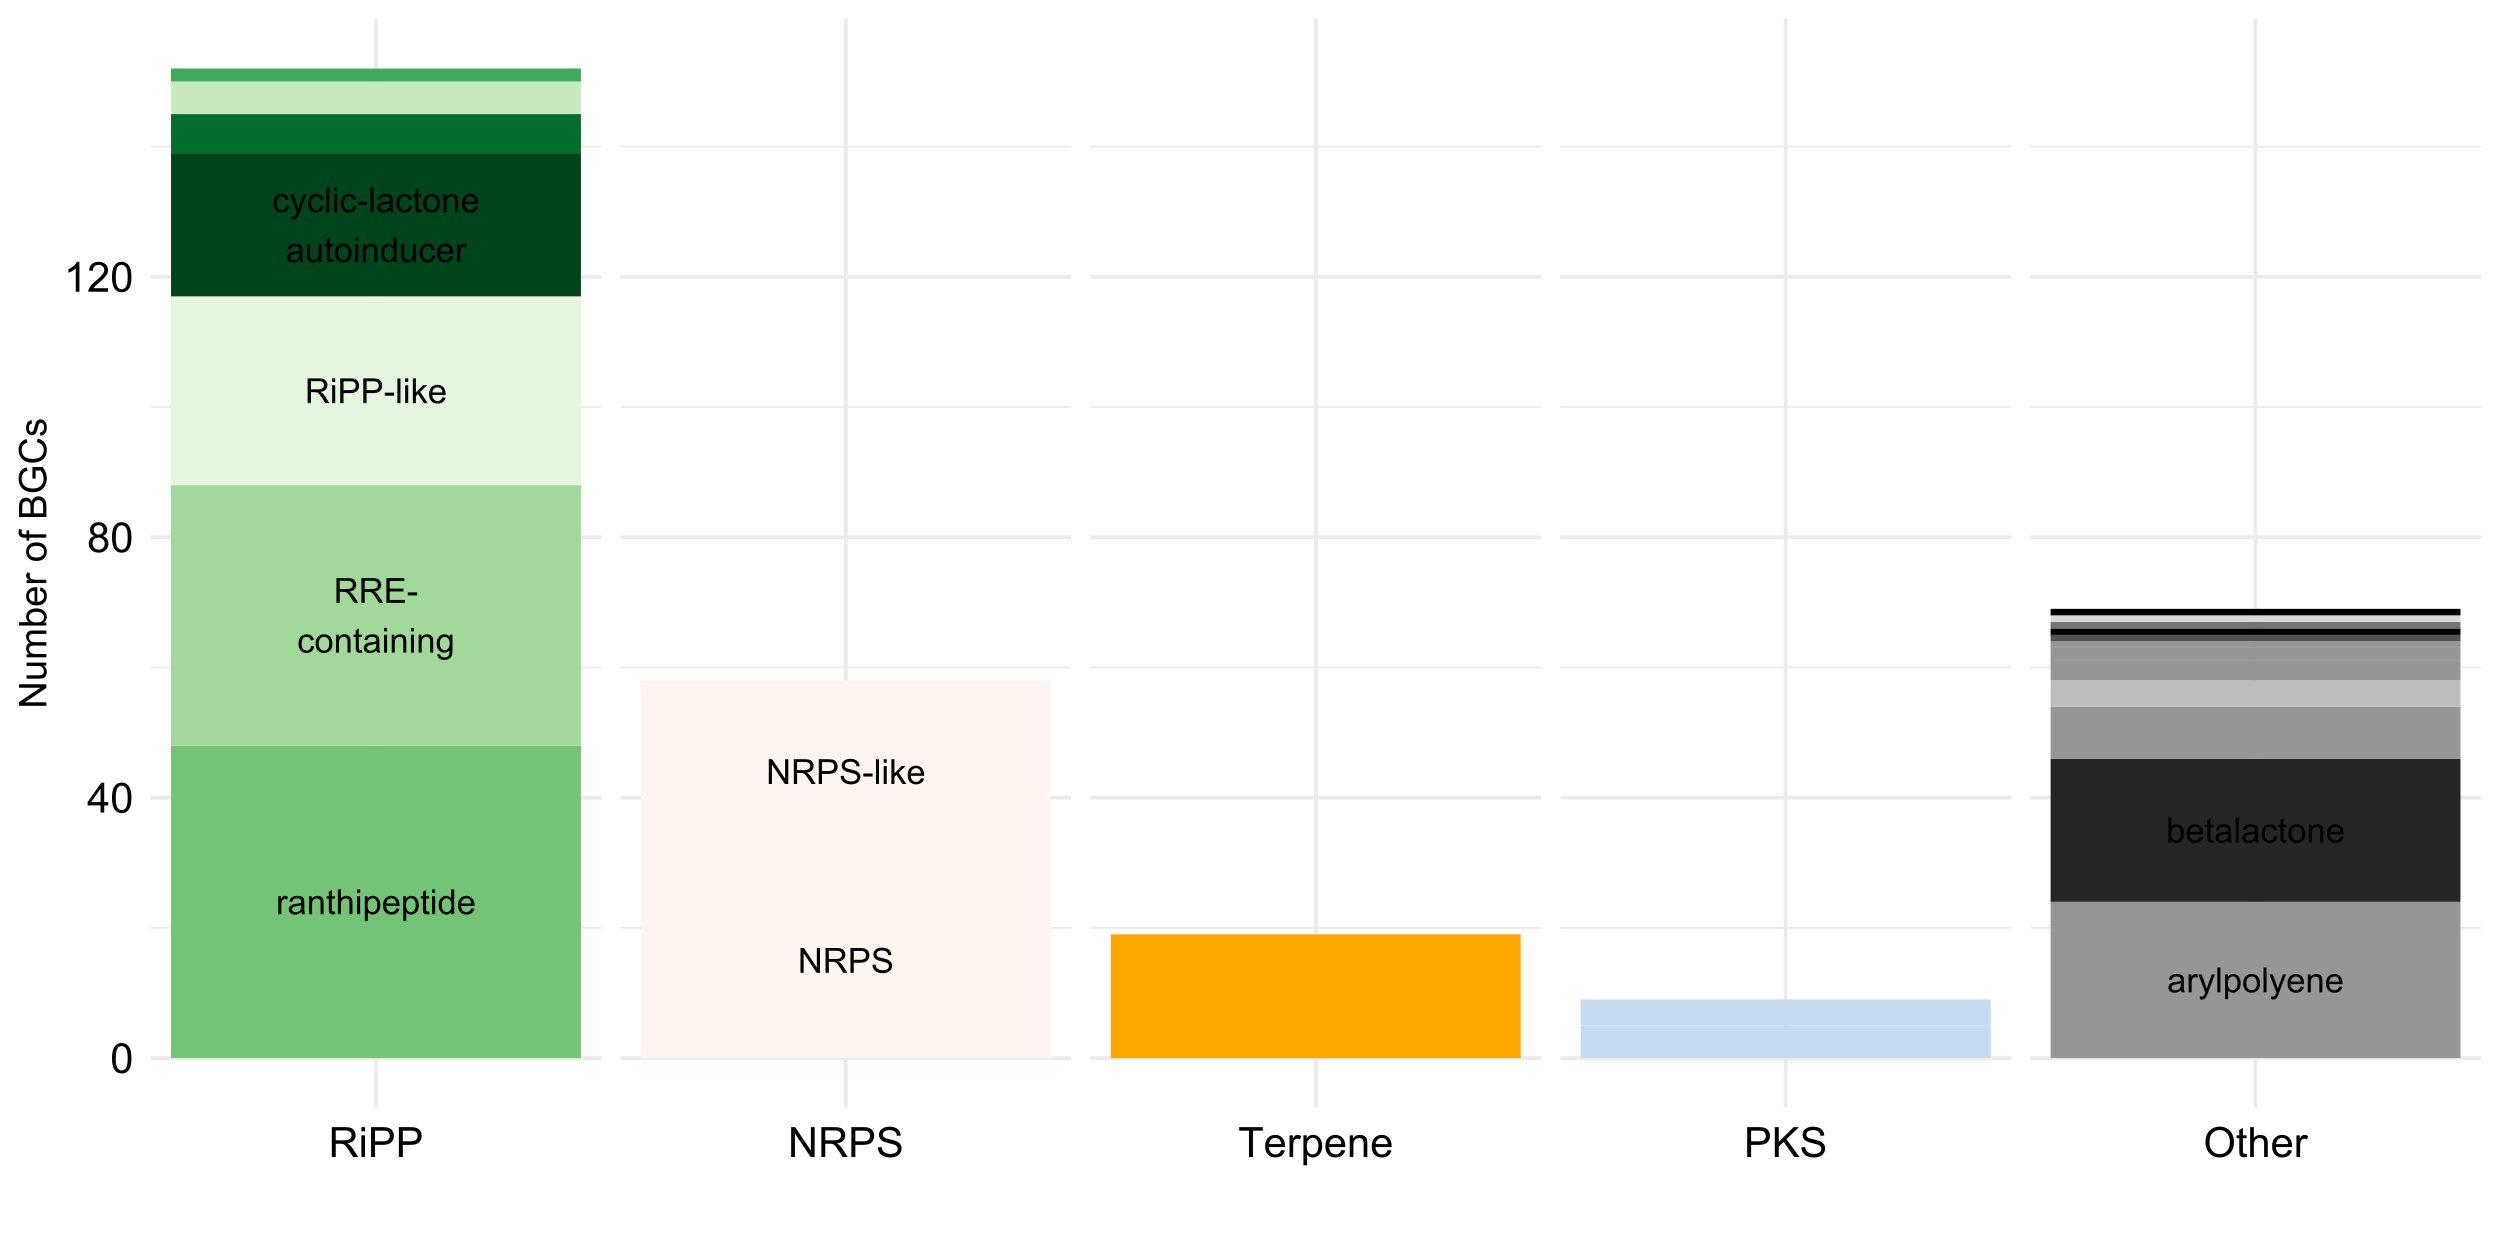 <?xml version="1.0" encoding="UTF-8"?>
<svg xmlns="http://www.w3.org/2000/svg" xmlns:xlink="http://www.w3.org/1999/xlink" width="720pt" height="360pt" viewBox="0 0 720 360" version="1.1">
<defs>
<g>
<symbol overflow="visible" id="glyph0-0">
<path style="stroke:none;" d="M 1.246 0 L 1.246 -6.223 L 6.223 -6.223 L 6.223 0 Z M 1.402 -0.156 L 6.07 -0.156 L 6.07 -6.07 L 1.402 -6.07 Z M 1.402 -0.156 "/>
</symbol>
<symbol overflow="visible" id="glyph0-1">
<path style="stroke:none;" d="M 0.648 0 L 0.648 -5.164 L 1.434 -5.164 L 1.434 -4.383 C 1.633 -4.746 1.816 -4.984 1.988 -5.105 C 2.156 -5.219 2.348 -5.277 2.555 -5.281 C 2.848 -5.277 3.145 -5.184 3.453 -5 L 3.152 -4.188 C 2.934 -4.309 2.719 -4.371 2.508 -4.375 C 2.316 -4.371 2.145 -4.312 1.992 -4.203 C 1.84 -4.086 1.73 -3.93 1.668 -3.727 C 1.57 -3.414 1.523 -3.07 1.523 -2.703 L 1.523 0 Z M 0.648 0 "/>
</symbol>
<symbol overflow="visible" id="glyph0-2">
<path style="stroke:none;" d="M 4.027 -0.637 C 3.699 -0.359 3.387 -0.164 3.09 -0.051 C 2.785 0.062 2.465 0.117 2.125 0.117 C 1.555 0.117 1.117 -0.02 0.816 -0.297 C 0.508 -0.574 0.355 -0.93 0.359 -1.363 C 0.355 -1.613 0.414 -1.844 0.531 -2.055 C 0.645 -2.262 0.797 -2.43 0.984 -2.555 C 1.172 -2.68 1.379 -2.773 1.613 -2.844 C 1.781 -2.887 2.043 -2.934 2.391 -2.977 C 3.098 -3.059 3.617 -3.156 3.953 -3.277 C 3.953 -3.395 3.953 -3.473 3.957 -3.508 C 3.953 -3.859 3.871 -4.109 3.711 -4.258 C 3.484 -4.453 3.152 -4.551 2.715 -4.555 C 2.301 -4.551 1.996 -4.48 1.801 -4.34 C 1.602 -4.195 1.457 -3.941 1.367 -3.574 L 0.512 -3.691 C 0.586 -4.055 0.715 -4.348 0.895 -4.578 C 1.07 -4.801 1.328 -4.977 1.668 -5.098 C 2 -5.219 2.391 -5.277 2.84 -5.281 C 3.277 -5.277 3.637 -5.227 3.914 -5.125 C 4.188 -5.02 4.387 -4.887 4.52 -4.73 C 4.645 -4.57 4.738 -4.375 4.793 -4.137 C 4.824 -3.988 4.84 -3.719 4.84 -3.332 L 4.84 -2.164 C 4.84 -1.344 4.855 -0.828 4.895 -0.617 C 4.926 -0.398 5 -0.195 5.117 0 L 4.203 0 C 4.109 -0.18 4.051 -0.391 4.027 -0.637 Z M 3.953 -2.59 C 3.633 -2.461 3.156 -2.352 2.523 -2.262 C 2.16 -2.207 1.906 -2.148 1.758 -2.086 C 1.609 -2.02 1.492 -1.922 1.414 -1.801 C 1.328 -1.672 1.289 -1.535 1.293 -1.387 C 1.289 -1.148 1.379 -0.953 1.559 -0.801 C 1.734 -0.645 1.992 -0.566 2.336 -0.57 C 2.668 -0.566 2.969 -0.641 3.234 -0.789 C 3.496 -0.934 3.688 -1.137 3.812 -1.395 C 3.902 -1.59 3.949 -1.879 3.953 -2.27 Z M 3.953 -2.59 "/>
</symbol>
<symbol overflow="visible" id="glyph0-3">
<path style="stroke:none;" d="M 0.656 0 L 0.656 -5.164 L 1.445 -5.164 L 1.445 -4.43 C 1.82 -4.996 2.367 -5.277 3.086 -5.281 C 3.395 -5.277 3.68 -5.223 3.945 -5.113 C 4.203 -5 4.398 -4.852 4.531 -4.672 C 4.656 -4.488 4.75 -4.273 4.805 -4.027 C 4.836 -3.859 4.852 -3.578 4.852 -3.176 L 4.852 0 L 3.977 0 L 3.977 -3.141 C 3.973 -3.496 3.938 -3.762 3.875 -3.941 C 3.805 -4.117 3.684 -4.258 3.512 -4.363 C 3.336 -4.469 3.133 -4.523 2.902 -4.523 C 2.527 -4.523 2.207 -4.402 1.938 -4.168 C 1.664 -3.926 1.527 -3.477 1.531 -2.82 L 1.531 0 Z M 0.656 0 "/>
</symbol>
<symbol overflow="visible" id="glyph0-4">
<path style="stroke:none;" d="M 2.566 -0.781 L 2.695 -0.008 C 2.445 0.043 2.223 0.062 2.031 0.066 C 1.711 0.062 1.465 0.016 1.293 -0.082 C 1.117 -0.184 0.992 -0.312 0.922 -0.477 C 0.848 -0.637 0.812 -0.984 0.816 -1.512 L 0.816 -4.484 L 0.176 -4.484 L 0.176 -5.164 L 0.816 -5.164 L 0.816 -6.441 L 1.688 -6.969 L 1.688 -5.164 L 2.566 -5.164 L 2.566 -4.484 L 1.688 -4.484 L 1.688 -1.465 C 1.688 -1.215 1.703 -1.051 1.734 -0.98 C 1.766 -0.906 1.812 -0.852 1.883 -0.812 C 1.949 -0.77 2.051 -0.75 2.184 -0.75 C 2.277 -0.75 2.406 -0.758 2.566 -0.781 Z M 2.566 -0.781 "/>
</symbol>
<symbol overflow="visible" id="glyph0-5">
<path style="stroke:none;" d="M 0.656 0 L 0.656 -7.129 L 1.531 -7.129 L 1.531 -4.57 C 1.938 -5.043 2.453 -5.277 3.078 -5.281 C 3.457 -5.277 3.789 -5.203 4.074 -5.055 C 4.352 -4.902 4.555 -4.695 4.68 -4.43 C 4.801 -4.164 4.863 -3.777 4.863 -3.273 L 4.863 0 L 3.988 0 L 3.988 -3.273 C 3.984 -3.707 3.891 -4.023 3.703 -4.227 C 3.512 -4.422 3.242 -4.523 2.898 -4.527 C 2.637 -4.523 2.391 -4.457 2.164 -4.324 C 1.934 -4.191 1.773 -4.008 1.676 -3.777 C 1.578 -3.547 1.527 -3.23 1.531 -2.824 L 1.531 0 Z M 0.656 0 "/>
</symbol>
<symbol overflow="visible" id="glyph0-6">
<path style="stroke:none;" d="M 0.66 -6.121 L 0.66 -7.129 L 1.535 -7.129 L 1.535 -6.121 Z M 0.66 0 L 0.66 -5.164 L 1.535 -5.164 L 1.535 0 Z M 0.66 0 "/>
</symbol>
<symbol overflow="visible" id="glyph0-7">
<path style="stroke:none;" d="M 0.656 1.98 L 0.656 -5.164 L 1.453 -5.164 L 1.453 -4.492 C 1.641 -4.754 1.852 -4.949 2.09 -5.082 C 2.324 -5.211 2.613 -5.277 2.953 -5.281 C 3.391 -5.277 3.777 -5.164 4.117 -4.941 C 4.453 -4.711 4.707 -4.391 4.883 -3.98 C 5.051 -3.562 5.137 -3.109 5.141 -2.621 C 5.137 -2.09 5.043 -1.613 4.855 -1.191 C 4.664 -0.766 4.387 -0.441 4.027 -0.219 C 3.664 0.008 3.285 0.117 2.887 0.117 C 2.594 0.117 2.332 0.059 2.102 -0.066 C 1.867 -0.188 1.676 -0.344 1.531 -0.535 L 1.531 1.98 Z M 1.449 -2.555 C 1.445 -1.887 1.582 -1.395 1.852 -1.078 C 2.121 -0.758 2.445 -0.598 2.828 -0.602 C 3.215 -0.598 3.547 -0.762 3.828 -1.094 C 4.102 -1.422 4.242 -1.934 4.246 -2.625 C 4.242 -3.281 4.105 -3.773 3.84 -4.102 C 3.566 -4.43 3.242 -4.594 2.867 -4.594 C 2.492 -4.594 2.164 -4.418 1.879 -4.07 C 1.59 -3.723 1.445 -3.219 1.449 -2.555 Z M 1.449 -2.555 "/>
</symbol>
<symbol overflow="visible" id="glyph0-8">
<path style="stroke:none;" d="M 4.191 -1.664 L 5.098 -1.551 C 4.953 -1.02 4.688 -0.609 4.305 -0.32 C 3.918 -0.027 3.426 0.117 2.824 0.117 C 2.066 0.117 1.465 -0.113 1.027 -0.578 C 0.582 -1.043 0.363 -1.695 0.363 -2.539 C 0.363 -3.402 0.586 -4.078 1.035 -4.559 C 1.48 -5.039 2.062 -5.277 2.777 -5.281 C 3.465 -5.277 4.027 -5.043 4.469 -4.574 C 4.902 -4.102 5.121 -3.441 5.125 -2.59 C 5.121 -2.539 5.121 -2.461 5.121 -2.359 L 1.27 -2.359 C 1.297 -1.789 1.457 -1.355 1.75 -1.055 C 2.035 -0.75 2.395 -0.598 2.828 -0.602 C 3.148 -0.598 3.422 -0.684 3.652 -0.855 C 3.875 -1.023 4.055 -1.293 4.191 -1.664 Z M 1.316 -3.078 L 4.203 -3.078 C 4.16 -3.508 4.051 -3.836 3.871 -4.055 C 3.59 -4.391 3.227 -4.559 2.785 -4.562 C 2.379 -4.559 2.043 -4.422 1.773 -4.156 C 1.496 -3.883 1.344 -3.523 1.316 -3.078 Z M 1.316 -3.078 "/>
</symbol>
<symbol overflow="visible" id="glyph0-9">
<path style="stroke:none;" d="M 4.008 0 L 4.008 -0.652 C 3.68 -0.137 3.195 0.117 2.562 0.117 C 2.148 0.117 1.77 0.004 1.426 -0.223 C 1.078 -0.449 0.812 -0.766 0.625 -1.172 C 0.434 -1.578 0.34 -2.047 0.34 -2.578 C 0.34 -3.094 0.426 -3.559 0.598 -3.98 C 0.77 -4.395 1.027 -4.719 1.371 -4.945 C 1.715 -5.168 2.098 -5.277 2.523 -5.281 C 2.832 -5.277 3.109 -5.211 3.355 -5.082 C 3.594 -4.949 3.793 -4.781 3.949 -4.57 L 3.949 -7.129 L 4.82 -7.129 L 4.82 0 Z M 1.238 -2.578 C 1.234 -1.914 1.375 -1.418 1.656 -1.094 C 1.934 -0.762 2.262 -0.598 2.645 -0.602 C 3.023 -0.598 3.348 -0.754 3.617 -1.07 C 3.883 -1.383 4.02 -1.859 4.02 -2.504 C 4.02 -3.207 3.883 -3.727 3.609 -4.059 C 3.336 -4.387 3 -4.551 2.605 -4.555 C 2.215 -4.551 1.891 -4.395 1.629 -4.078 C 1.367 -3.758 1.234 -3.258 1.238 -2.578 Z M 1.238 -2.578 "/>
</symbol>
<symbol overflow="visible" id="glyph0-10">
<path style="stroke:none;" d="M 0.781 0 L 0.781 -7.129 L 3.945 -7.129 C 4.578 -7.125 5.062 -7.062 5.391 -6.938 C 5.719 -6.809 5.98 -6.582 6.184 -6.258 C 6.379 -5.934 6.48 -5.574 6.48 -5.184 C 6.48 -4.676 6.316 -4.25 5.988 -3.902 C 5.66 -3.555 5.152 -3.332 4.473 -3.242 C 4.719 -3.117 4.91 -3 5.043 -2.887 C 5.316 -2.633 5.578 -2.316 5.824 -1.941 L 7.066 0 L 5.879 0 L 4.934 -1.484 C 4.66 -1.906 4.434 -2.234 4.254 -2.465 C 4.074 -2.688 3.914 -2.848 3.773 -2.941 C 3.633 -3.031 3.488 -3.094 3.344 -3.133 C 3.234 -3.152 3.059 -3.164 2.82 -3.164 L 1.727 -3.164 L 1.727 0 Z M 1.727 -3.98 L 3.754 -3.98 C 4.184 -3.977 4.52 -4.023 4.766 -4.113 C 5.004 -4.203 5.188 -4.344 5.316 -4.543 C 5.441 -4.738 5.508 -4.953 5.508 -5.184 C 5.508 -5.516 5.383 -5.793 5.141 -6.012 C 4.891 -6.23 4.504 -6.34 3.98 -6.34 L 1.727 -6.34 Z M 1.727 -3.98 "/>
</symbol>
<symbol overflow="visible" id="glyph0-11">
<path style="stroke:none;" d="M 0.789 0 L 0.789 -7.129 L 5.941 -7.129 L 5.941 -6.289 L 1.73 -6.289 L 1.73 -4.105 L 5.676 -4.105 L 5.676 -3.27 L 1.73 -3.27 L 1.73 -0.84 L 6.105 -0.84 L 6.105 0 Z M 0.789 0 "/>
</symbol>
<symbol overflow="visible" id="glyph0-12">
<path style="stroke:none;" d="M 0.316 -2.141 L 0.316 -3.02 L 3.004 -3.02 L 3.004 -2.141 Z M 0.316 -2.141 "/>
</symbol>
<symbol overflow="visible" id="glyph0-13">
<path style="stroke:none;" d="M 4.027 -1.891 L 4.887 -1.781 C 4.793 -1.188 4.551 -0.723 4.164 -0.387 C 3.773 -0.051 3.297 0.117 2.738 0.117 C 2.027 0.117 1.461 -0.113 1.031 -0.574 C 0.602 -1.035 0.387 -1.695 0.391 -2.562 C 0.387 -3.117 0.477 -3.605 0.664 -4.023 C 0.844 -4.441 1.125 -4.754 1.508 -4.965 C 1.883 -5.172 2.297 -5.277 2.742 -5.281 C 3.301 -5.277 3.758 -5.137 4.117 -4.855 C 4.473 -4.57 4.703 -4.168 4.805 -3.648 L 3.953 -3.516 C 3.871 -3.859 3.727 -4.117 3.523 -4.297 C 3.312 -4.469 3.066 -4.559 2.777 -4.562 C 2.332 -4.559 1.973 -4.398 1.699 -4.086 C 1.426 -3.766 1.289 -3.266 1.289 -2.586 C 1.289 -1.891 1.422 -1.387 1.688 -1.074 C 1.953 -0.754 2.297 -0.598 2.727 -0.602 C 3.066 -0.598 3.355 -0.703 3.586 -0.918 C 3.816 -1.125 3.961 -1.449 4.027 -1.891 Z M 4.027 -1.891 "/>
</symbol>
<symbol overflow="visible" id="glyph0-14">
<path style="stroke:none;" d="M 0.332 -2.582 C 0.328 -3.535 0.594 -4.242 1.129 -4.707 C 1.57 -5.086 2.113 -5.277 2.754 -5.281 C 3.461 -5.277 4.039 -5.047 4.492 -4.582 C 4.941 -4.117 5.168 -3.473 5.168 -2.656 C 5.168 -1.984 5.066 -1.461 4.867 -1.086 C 4.668 -0.703 4.379 -0.41 4 -0.199 C 3.617 0.012 3.203 0.117 2.754 0.117 C 2.027 0.117 1.441 -0.113 1 -0.578 C 0.551 -1.039 0.328 -1.707 0.332 -2.582 Z M 1.23 -2.582 C 1.23 -1.918 1.375 -1.422 1.664 -1.094 C 1.953 -0.762 2.316 -0.598 2.754 -0.602 C 3.184 -0.598 3.543 -0.762 3.836 -1.098 C 4.121 -1.426 4.266 -1.93 4.27 -2.609 C 4.266 -3.246 4.121 -3.73 3.832 -4.062 C 3.543 -4.387 3.184 -4.551 2.754 -4.555 C 2.316 -4.551 1.953 -4.387 1.664 -4.062 C 1.375 -3.734 1.23 -3.242 1.23 -2.582 Z M 1.23 -2.582 "/>
</symbol>
<symbol overflow="visible" id="glyph0-15">
<path style="stroke:none;" d="M 0.496 0.43 L 1.348 0.555 C 1.383 0.816 1.48 1.008 1.645 1.129 C 1.859 1.289 2.156 1.371 2.535 1.371 C 2.938 1.371 3.25 1.289 3.469 1.129 C 3.688 0.965 3.836 0.738 3.918 0.449 C 3.961 0.266 3.98 -0.105 3.98 -0.676 C 3.598 -0.223 3.125 0 2.555 0 C 1.844 0 1.293 -0.254 0.902 -0.766 C 0.512 -1.277 0.316 -1.891 0.32 -2.609 C 0.316 -3.102 0.406 -3.559 0.586 -3.977 C 0.766 -4.391 1.023 -4.711 1.363 -4.941 C 1.699 -5.164 2.098 -5.277 2.559 -5.281 C 3.164 -5.277 3.668 -5.031 4.066 -4.543 L 4.066 -5.164 L 4.871 -5.164 L 4.871 -0.699 C 4.867 0.105 4.785 0.672 4.625 1.008 C 4.461 1.344 4.203 1.609 3.848 1.805 C 3.492 2 3.055 2.098 2.539 2.098 C 1.918 2.098 1.422 1.957 1.043 1.68 C 0.664 1.402 0.48 0.984 0.496 0.43 Z M 1.219 -2.676 C 1.219 -1.992 1.352 -1.496 1.621 -1.188 C 1.891 -0.875 2.23 -0.719 2.637 -0.723 C 3.035 -0.719 3.371 -0.875 3.645 -1.188 C 3.918 -1.496 4.055 -1.98 4.055 -2.645 C 4.055 -3.273 3.914 -3.75 3.633 -4.074 C 3.352 -4.391 3.012 -4.551 2.621 -4.555 C 2.23 -4.551 1.902 -4.395 1.629 -4.082 C 1.355 -3.766 1.219 -3.297 1.219 -2.676 Z M 1.219 -2.676 "/>
</symbol>
<symbol overflow="visible" id="glyph0-16">
<path style="stroke:none;" d="M 0.77 0 L 0.77 -7.129 L 3.457 -7.129 C 3.93 -7.125 4.289 -7.102 4.543 -7.059 C 4.887 -7 5.18 -6.891 5.422 -6.727 C 5.656 -6.562 5.848 -6.332 5.992 -6.039 C 6.137 -5.742 6.211 -5.418 6.211 -5.066 C 6.211 -4.457 6.016 -3.945 5.629 -3.527 C 5.242 -3.105 4.547 -2.895 3.539 -2.898 L 1.711 -2.898 L 1.711 0 Z M 1.711 -3.738 L 3.555 -3.738 C 4.16 -3.738 4.594 -3.852 4.852 -4.078 C 5.109 -4.305 5.238 -4.625 5.238 -5.039 C 5.238 -5.336 5.16 -5.59 5.012 -5.801 C 4.855 -6.012 4.656 -6.152 4.414 -6.223 C 4.25 -6.266 3.957 -6.285 3.535 -6.289 L 1.711 -6.289 Z M 1.711 -3.738 "/>
</symbol>
<symbol overflow="visible" id="glyph0-17">
<path style="stroke:none;" d="M 0.637 0 L 0.637 -7.129 L 1.512 -7.129 L 1.512 0 Z M 0.637 0 "/>
</symbol>
<symbol overflow="visible" id="glyph0-18">
<path style="stroke:none;" d="M 0.66 0 L 0.66 -7.129 L 1.535 -7.129 L 1.535 -3.062 L 3.609 -5.164 L 4.742 -5.164 L 2.766 -3.25 L 4.941 0 L 3.859 0 L 2.152 -2.641 L 1.535 -2.047 L 1.535 0 Z M 0.66 0 "/>
</symbol>
<symbol overflow="visible" id="glyph0-19">
<path style="stroke:none;" d="M 0.617 1.988 L 0.52 1.168 C 0.711 1.215 0.879 1.242 1.02 1.246 C 1.215 1.242 1.371 1.211 1.488 1.148 C 1.605 1.082 1.699 0.988 1.773 0.875 C 1.828 0.781 1.918 0.566 2.043 0.223 C 2.055 0.176 2.082 0.102 2.121 0.008 L 0.16 -5.164 L 1.105 -5.164 L 2.18 -2.172 C 2.316 -1.793 2.441 -1.395 2.555 -0.977 C 2.652 -1.379 2.77 -1.77 2.914 -2.152 L 4.016 -5.164 L 4.891 -5.164 L 2.926 0.086 C 2.711 0.652 2.551 1.043 2.438 1.258 C 2.281 1.543 2.102 1.754 1.902 1.895 C 1.699 2.027 1.457 2.098 1.18 2.098 C 1.008 2.098 0.82 2.059 0.617 1.988 Z M 0.617 1.988 "/>
</symbol>
<symbol overflow="visible" id="glyph0-20">
<path style="stroke:none;" d="M 4.039 0 L 4.039 -0.758 C 3.633 -0.172 3.09 0.117 2.402 0.117 C 2.098 0.117 1.812 0.059 1.547 -0.059 C 1.281 -0.176 1.086 -0.32 0.961 -0.496 C 0.832 -0.672 0.742 -0.891 0.691 -1.148 C 0.652 -1.32 0.633 -1.59 0.637 -1.965 L 0.637 -5.164 L 1.512 -5.164 L 1.512 -2.301 C 1.512 -1.84 1.527 -1.531 1.566 -1.375 C 1.617 -1.145 1.734 -0.965 1.914 -0.832 C 2.09 -0.699 2.312 -0.633 2.578 -0.637 C 2.84 -0.633 3.086 -0.699 3.316 -0.836 C 3.543 -0.969 3.703 -1.152 3.805 -1.387 C 3.898 -1.617 3.949 -1.953 3.949 -2.398 L 3.949 -5.164 L 4.824 -5.164 L 4.824 0 Z M 4.039 0 "/>
</symbol>
<symbol overflow="visible" id="glyph0-21">
<path style="stroke:none;" d="M 0.758 0 L 0.758 -7.129 L 1.727 -7.129 L 5.469 -1.531 L 5.469 -7.129 L 6.375 -7.129 L 6.375 0 L 5.406 0 L 1.664 -5.602 L 1.664 0 Z M 0.758 0 "/>
</symbol>
<symbol overflow="visible" id="glyph0-22">
<path style="stroke:none;" d="M 0.449 -2.289 L 1.336 -2.367 C 1.379 -2.008 1.477 -1.715 1.633 -1.488 C 1.785 -1.262 2.023 -1.074 2.348 -0.934 C 2.672 -0.789 3.035 -0.719 3.441 -0.723 C 3.797 -0.719 4.117 -0.773 4.395 -0.883 C 4.668 -0.988 4.871 -1.137 5.008 -1.324 C 5.141 -1.512 5.207 -1.715 5.211 -1.934 C 5.207 -2.156 5.145 -2.352 5.016 -2.52 C 4.887 -2.688 4.672 -2.828 4.375 -2.941 C 4.184 -3.016 3.762 -3.129 3.105 -3.289 C 2.449 -3.441 1.988 -3.59 1.73 -3.734 C 1.387 -3.906 1.133 -4.129 0.969 -4.395 C 0.797 -4.66 0.715 -4.957 0.719 -5.285 C 0.715 -5.645 0.816 -5.98 1.023 -6.293 C 1.227 -6.605 1.523 -6.844 1.918 -7.008 C 2.309 -7.168 2.746 -7.246 3.23 -7.25 C 3.754 -7.246 4.219 -7.16 4.625 -6.992 C 5.023 -6.82 5.336 -6.57 5.555 -6.242 C 5.773 -5.906 5.891 -5.535 5.906 -5.121 L 5.004 -5.051 C 4.953 -5.5 4.785 -5.84 4.508 -6.07 C 4.227 -6.301 3.816 -6.414 3.27 -6.418 C 2.695 -6.414 2.277 -6.312 2.02 -6.105 C 1.758 -5.895 1.629 -5.641 1.629 -5.348 C 1.629 -5.09 1.719 -4.879 1.906 -4.715 C 2.086 -4.547 2.562 -4.379 3.328 -4.207 C 4.094 -4.035 4.617 -3.883 4.906 -3.754 C 5.316 -3.562 5.625 -3.32 5.824 -3.027 C 6.02 -2.73 6.117 -2.391 6.121 -2.012 C 6.117 -1.629 6.008 -1.273 5.793 -0.941 C 5.574 -0.602 5.262 -0.34 4.859 -0.156 C 4.449 0.027 3.992 0.117 3.488 0.121 C 2.84 0.117 2.301 0.027 1.863 -0.16 C 1.426 -0.344 1.082 -0.629 0.84 -1.008 C 0.59 -1.383 0.461 -1.809 0.449 -2.289 Z M 0.449 -2.289 "/>
</symbol>
<symbol overflow="visible" id="glyph0-23">
<path style="stroke:none;" d="M 1.465 0 L 0.652 0 L 0.652 -7.129 L 1.527 -7.129 L 1.527 -4.586 C 1.895 -5.047 2.367 -5.277 2.941 -5.281 C 3.258 -5.277 3.559 -5.215 3.844 -5.09 C 4.125 -4.961 4.355 -4.781 4.543 -4.551 C 4.723 -4.316 4.867 -4.035 4.973 -3.711 C 5.074 -3.379 5.125 -3.031 5.129 -2.66 C 5.125 -1.773 4.906 -1.086 4.473 -0.605 C 4.031 -0.121 3.508 0.117 2.898 0.117 C 2.285 0.117 1.809 -0.137 1.465 -0.648 Z M 1.453 -2.621 C 1.453 -1.996 1.535 -1.551 1.707 -1.277 C 1.98 -0.824 2.355 -0.598 2.824 -0.602 C 3.207 -0.598 3.535 -0.766 3.816 -1.102 C 4.09 -1.434 4.23 -1.926 4.234 -2.586 C 4.23 -3.258 4.098 -3.758 3.832 -4.078 C 3.566 -4.398 3.242 -4.559 2.863 -4.562 C 2.477 -4.559 2.145 -4.391 1.871 -4.062 C 1.59 -3.727 1.453 -3.246 1.453 -2.621 Z M 1.453 -2.621 "/>
</symbol>
<symbol overflow="visible" id="glyph1-0">
<path style="stroke:none;" d="M 1.5 0 L 1.5 -7.5 L 7.5 -7.5 L 7.5 0 Z M 1.688 -0.188 L 7.312 -0.188 L 7.312 -7.312 L 1.688 -7.312 Z M 1.688 -0.188 "/>
</symbol>
<symbol overflow="visible" id="glyph1-1">
<path style="stroke:none;" d="M 0.945 0 L 0.945 -8.59 L 4.75 -8.59 C 5.512 -8.59 6.094 -8.512 6.496 -8.355 C 6.891 -8.199 7.211 -7.926 7.453 -7.539 C 7.691 -7.145 7.809 -6.715 7.812 -6.246 C 7.809 -5.637 7.613 -5.121 7.219 -4.703 C 6.82 -4.285 6.211 -4.02 5.391 -3.906 C 5.691 -3.762 5.918 -3.621 6.078 -3.48 C 6.406 -3.176 6.723 -2.793 7.02 -2.336 L 8.516 0 L 7.086 0 L 5.945 -1.789 C 5.613 -2.301 5.34 -2.695 5.125 -2.973 C 4.91 -3.242 4.719 -3.434 4.551 -3.547 C 4.379 -3.652 4.207 -3.73 4.031 -3.773 C 3.898 -3.797 3.688 -3.809 3.398 -3.812 L 2.078 -3.812 L 2.078 0 Z M 2.078 -4.797 L 4.523 -4.797 C 5.043 -4.793 5.449 -4.848 5.742 -4.957 C 6.031 -5.066 6.254 -5.238 6.41 -5.473 C 6.562 -5.707 6.637 -5.965 6.641 -6.246 C 6.637 -6.652 6.488 -6.984 6.195 -7.246 C 5.898 -7.508 5.434 -7.641 4.797 -7.641 L 2.078 -7.641 Z M 2.078 -4.797 "/>
</symbol>
<symbol overflow="visible" id="glyph1-2">
<path style="stroke:none;" d="M 0.797 -7.375 L 0.797 -8.59 L 1.852 -8.59 L 1.852 -7.375 Z M 0.797 0 L 0.797 -6.223 L 1.852 -6.223 L 1.852 0 Z M 0.797 0 "/>
</symbol>
<symbol overflow="visible" id="glyph1-3">
<path style="stroke:none;" d="M 0.926 0 L 0.926 -8.59 L 4.164 -8.59 C 4.734 -8.59 5.172 -8.562 5.473 -8.508 C 5.895 -8.438 6.246 -8.301 6.531 -8.105 C 6.816 -7.906 7.047 -7.633 7.223 -7.277 C 7.395 -6.918 7.48 -6.527 7.484 -6.105 C 7.48 -5.371 7.25 -4.75 6.785 -4.25 C 6.316 -3.742 5.477 -3.492 4.266 -3.492 L 2.062 -3.492 L 2.062 0 Z M 2.062 -4.508 L 4.281 -4.508 C 5.012 -4.504 5.535 -4.641 5.848 -4.918 C 6.156 -5.188 6.309 -5.574 6.312 -6.07 C 6.309 -6.43 6.219 -6.734 6.039 -6.992 C 5.855 -7.242 5.617 -7.414 5.32 -7.5 C 5.125 -7.551 4.77 -7.574 4.258 -7.578 L 2.062 -7.578 Z M 2.062 -4.508 "/>
</symbol>
<symbol overflow="visible" id="glyph1-4">
<path style="stroke:none;" d="M 0.914 0 L 0.914 -8.59 L 2.078 -8.59 L 6.594 -1.844 L 6.594 -8.59 L 7.68 -8.59 L 7.68 0 L 6.516 0 L 2.004 -6.75 L 2.004 0 Z M 0.914 0 "/>
</symbol>
<symbol overflow="visible" id="glyph1-5">
<path style="stroke:none;" d="M 0.539 -2.758 L 1.609 -2.852 C 1.66 -2.422 1.777 -2.07 1.965 -1.797 C 2.145 -1.52 2.434 -1.297 2.828 -1.129 C 3.215 -0.957 3.656 -0.871 4.148 -0.875 C 4.578 -0.871 4.961 -0.938 5.297 -1.066 C 5.629 -1.191 5.875 -1.367 6.039 -1.594 C 6.199 -1.82 6.281 -2.066 6.281 -2.332 C 6.281 -2.598 6.203 -2.832 6.047 -3.035 C 5.891 -3.238 5.633 -3.406 5.273 -3.547 C 5.043 -3.633 4.531 -3.773 3.746 -3.965 C 2.953 -4.152 2.402 -4.332 2.086 -4.5 C 1.672 -4.711 1.363 -4.977 1.168 -5.297 C 0.965 -5.617 0.867 -5.973 0.867 -6.367 C 0.867 -6.801 0.988 -7.207 1.234 -7.582 C 1.48 -7.957 1.84 -8.242 2.312 -8.441 C 2.785 -8.633 3.312 -8.73 3.891 -8.734 C 4.523 -8.73 5.082 -8.629 5.574 -8.426 C 6.059 -8.223 6.434 -7.922 6.695 -7.523 C 6.957 -7.125 7.098 -6.672 7.117 -6.172 L 6.031 -6.086 C 5.969 -6.629 5.77 -7.039 5.434 -7.316 C 5.094 -7.594 4.598 -7.734 3.938 -7.734 C 3.25 -7.734 2.746 -7.605 2.434 -7.355 C 2.113 -7.098 1.957 -6.797 1.961 -6.445 C 1.957 -6.137 2.07 -5.883 2.297 -5.684 C 2.516 -5.48 3.086 -5.273 4.012 -5.07 C 4.934 -4.859 5.566 -4.68 5.914 -4.523 C 6.41 -4.293 6.781 -4 7.02 -3.648 C 7.254 -3.293 7.371 -2.887 7.375 -2.426 C 7.371 -1.969 7.242 -1.535 6.984 -1.133 C 6.723 -0.727 6.344 -0.414 5.855 -0.188 C 5.363 0.035 4.812 0.145 4.203 0.148 C 3.422 0.145 2.77 0.035 2.246 -0.191 C 1.719 -0.414 1.309 -0.754 1.012 -1.215 C 0.711 -1.668 0.555 -2.184 0.539 -2.758 Z M 0.539 -2.758 "/>
</symbol>
<symbol overflow="visible" id="glyph1-6">
<path style="stroke:none;" d="M 3.109 0 L 3.109 -7.578 L 0.281 -7.578 L 0.281 -8.59 L 7.09 -8.59 L 7.09 -7.578 L 4.25 -7.578 L 4.25 0 Z M 3.109 0 "/>
</symbol>
<symbol overflow="visible" id="glyph1-7">
<path style="stroke:none;" d="M 5.051 -2.004 L 6.141 -1.867 C 5.969 -1.23 5.648 -0.738 5.184 -0.387 C 4.719 -0.035 4.125 0.141 3.406 0.141 C 2.492 0.141 1.77 -0.137 1.238 -0.699 C 0.699 -1.254 0.434 -2.043 0.438 -3.059 C 0.434 -4.105 0.703 -4.918 1.246 -5.496 C 1.781 -6.074 2.48 -6.363 3.344 -6.363 C 4.176 -6.363 4.855 -6.078 5.383 -5.512 C 5.91 -4.945 6.176 -4.148 6.176 -3.125 C 6.176 -3.059 6.172 -2.965 6.172 -2.844 L 1.531 -2.844 C 1.562 -2.156 1.758 -1.633 2.109 -1.27 C 2.457 -0.906 2.891 -0.727 3.41 -0.727 C 3.797 -0.727 4.125 -0.828 4.402 -1.031 C 4.672 -1.234 4.891 -1.559 5.051 -2.004 Z M 1.586 -3.711 L 5.062 -3.711 C 5.016 -4.227 4.883 -4.621 4.664 -4.887 C 4.328 -5.293 3.891 -5.496 3.359 -5.496 C 2.871 -5.496 2.465 -5.332 2.137 -5.008 C 1.805 -4.684 1.621 -4.25 1.586 -3.711 Z M 1.586 -3.711 "/>
</symbol>
<symbol overflow="visible" id="glyph1-8">
<path style="stroke:none;" d="M 0.781 0 L 0.781 -6.223 L 1.727 -6.223 L 1.727 -5.281 C 1.969 -5.719 2.191 -6.012 2.398 -6.152 C 2.602 -6.293 2.828 -6.363 3.078 -6.363 C 3.43 -6.363 3.793 -6.25 4.16 -6.023 L 3.797 -5.047 C 3.539 -5.195 3.281 -5.273 3.023 -5.273 C 2.793 -5.273 2.586 -5.203 2.402 -5.066 C 2.215 -4.926 2.082 -4.734 2.008 -4.488 C 1.891 -4.113 1.832 -3.703 1.836 -3.258 L 1.836 0 Z M 0.781 0 "/>
</symbol>
<symbol overflow="visible" id="glyph1-9">
<path style="stroke:none;" d="M 0.789 2.383 L 0.789 -6.223 L 1.75 -6.223 L 1.75 -5.414 C 1.977 -5.73 2.234 -5.965 2.52 -6.125 C 2.801 -6.281 3.145 -6.363 3.555 -6.363 C 4.082 -6.363 4.551 -6.227 4.961 -5.953 C 5.363 -5.68 5.672 -5.293 5.883 -4.793 C 6.09 -4.293 6.191 -3.746 6.195 -3.156 C 6.191 -2.52 6.078 -1.945 5.852 -1.438 C 5.621 -0.922 5.289 -0.531 4.855 -0.266 C 4.418 0.008 3.961 0.141 3.48 0.141 C 3.129 0.141 2.812 0.066 2.535 -0.082 C 2.254 -0.23 2.023 -0.418 1.844 -0.645 L 1.844 2.383 Z M 1.746 -3.078 C 1.746 -2.273 1.906 -1.684 2.23 -1.301 C 2.555 -0.918 2.949 -0.727 3.41 -0.727 C 3.879 -0.727 4.277 -0.922 4.613 -1.32 C 4.945 -1.711 5.113 -2.328 5.117 -3.164 C 5.113 -3.953 4.949 -4.547 4.625 -4.945 C 4.297 -5.34 3.91 -5.535 3.457 -5.539 C 3.004 -5.535 2.605 -5.324 2.262 -4.906 C 1.918 -4.484 1.746 -3.875 1.746 -3.078 Z M 1.746 -3.078 "/>
</symbol>
<symbol overflow="visible" id="glyph1-10">
<path style="stroke:none;" d="M 0.789 0 L 0.789 -6.223 L 1.742 -6.223 L 1.742 -5.336 C 2.195 -6.02 2.855 -6.363 3.719 -6.363 C 4.09 -6.363 4.434 -6.293 4.754 -6.16 C 5.066 -6.023 5.305 -5.848 5.461 -5.633 C 5.617 -5.41 5.727 -5.152 5.789 -4.852 C 5.828 -4.656 5.848 -4.312 5.848 -3.828 L 5.848 0 L 4.793 0 L 4.793 -3.785 C 4.793 -4.215 4.75 -4.535 4.668 -4.75 C 4.586 -4.961 4.441 -5.129 4.234 -5.258 C 4.023 -5.383 3.777 -5.449 3.5 -5.449 C 3.047 -5.449 2.66 -5.305 2.332 -5.02 C 2.004 -4.734 1.84 -4.195 1.844 -3.398 L 1.844 0 Z M 0.789 0 "/>
</symbol>
<symbol overflow="visible" id="glyph1-11">
<path style="stroke:none;" d="M 0.879 0 L 0.879 -8.59 L 2.016 -8.59 L 2.016 -4.328 L 6.281 -8.59 L 7.82 -8.59 L 4.219 -5.109 L 7.98 0 L 6.48 0 L 3.422 -4.348 L 2.016 -2.977 L 2.016 0 Z M 0.879 0 "/>
</symbol>
<symbol overflow="visible" id="glyph1-12">
<path style="stroke:none;" d="M 0.578 -4.184 C 0.574 -5.605 0.957 -6.719 1.727 -7.531 C 2.488 -8.336 3.477 -8.742 4.695 -8.742 C 5.484 -8.742 6.199 -8.551 6.836 -8.172 C 7.473 -7.793 7.957 -7.266 8.293 -6.586 C 8.625 -5.906 8.793 -5.137 8.797 -4.281 C 8.793 -3.41 8.617 -2.633 8.27 -1.945 C 7.914 -1.258 7.418 -0.734 6.773 -0.383 C 6.125 -0.027 5.43 0.145 4.688 0.148 C 3.879 0.145 3.156 -0.047 2.52 -0.438 C 1.879 -0.824 1.395 -1.359 1.07 -2.039 C 0.738 -2.715 0.574 -3.43 0.578 -4.184 Z M 1.75 -4.164 C 1.746 -3.129 2.023 -2.312 2.586 -1.719 C 3.141 -1.121 3.84 -0.824 4.68 -0.828 C 5.535 -0.824 6.238 -1.125 6.793 -1.73 C 7.344 -2.328 7.621 -3.184 7.625 -4.289 C 7.621 -4.984 7.504 -5.594 7.27 -6.117 C 7.031 -6.641 6.684 -7.043 6.23 -7.332 C 5.77 -7.617 5.262 -7.762 4.699 -7.766 C 3.895 -7.762 3.199 -7.484 2.621 -6.934 C 2.035 -6.379 1.746 -5.457 1.75 -4.164 Z M 1.75 -4.164 "/>
</symbol>
<symbol overflow="visible" id="glyph1-13">
<path style="stroke:none;" d="M 3.094 -0.945 L 3.246 -0.012 C 2.949 0.051 2.684 0.082 2.449 0.082 C 2.066 0.082 1.77 0.023 1.559 -0.098 C 1.348 -0.219 1.199 -0.379 1.113 -0.578 C 1.027 -0.773 0.984 -1.188 0.984 -1.82 L 0.984 -5.402 L 0.211 -5.402 L 0.211 -6.223 L 0.984 -6.223 L 0.984 -7.766 L 2.031 -8.398 L 2.031 -6.223 L 3.094 -6.223 L 3.094 -5.402 L 2.031 -5.402 L 2.031 -1.766 C 2.027 -1.461 2.047 -1.27 2.086 -1.184 C 2.125 -1.098 2.184 -1.027 2.27 -0.977 C 2.352 -0.926 2.473 -0.902 2.633 -0.902 C 2.742 -0.902 2.898 -0.914 3.094 -0.945 Z M 3.094 -0.945 "/>
</symbol>
<symbol overflow="visible" id="glyph1-14">
<path style="stroke:none;" d="M 0.789 0 L 0.789 -8.59 L 1.844 -8.59 L 1.844 -5.508 C 2.336 -6.078 2.957 -6.363 3.711 -6.363 C 4.164 -6.363 4.566 -6.27 4.91 -6.09 C 5.25 -5.906 5.492 -5.656 5.641 -5.34 C 5.785 -5.016 5.859 -4.551 5.859 -3.945 L 5.859 0 L 4.805 0 L 4.805 -3.945 C 4.805 -4.469 4.688 -4.852 4.461 -5.094 C 4.227 -5.328 3.906 -5.449 3.492 -5.453 C 3.18 -5.449 2.883 -5.367 2.609 -5.211 C 2.328 -5.047 2.133 -4.828 2.02 -4.551 C 1.898 -4.273 1.84 -3.891 1.844 -3.406 L 1.844 0 Z M 0.789 0 "/>
</symbol>
<symbol overflow="visible" id="glyph1-15">
<path style="stroke:none;" d="M 0.5 -4.234 C 0.496 -5.246 0.602 -6.062 0.812 -6.688 C 1.02 -7.305 1.328 -7.785 1.742 -8.121 C 2.148 -8.457 2.668 -8.625 3.297 -8.625 C 3.758 -8.625 4.164 -8.531 4.512 -8.348 C 4.855 -8.16 5.141 -7.891 5.371 -7.543 C 5.594 -7.191 5.773 -6.766 5.906 -6.266 C 6.035 -5.762 6.098 -5.086 6.102 -4.234 C 6.098 -3.227 5.996 -2.414 5.789 -1.797 C 5.578 -1.176 5.266 -0.695 4.859 -0.359 C 4.445 -0.02 3.926 0.145 3.297 0.148 C 2.465 0.145 1.816 -0.148 1.348 -0.742 C 0.781 -1.457 0.496 -2.621 0.5 -4.234 Z M 1.582 -4.234 C 1.582 -2.824 1.746 -1.887 2.074 -1.418 C 2.402 -0.949 2.809 -0.715 3.297 -0.719 C 3.777 -0.715 4.184 -0.949 4.52 -1.422 C 4.848 -1.887 5.016 -2.824 5.016 -4.234 C 5.016 -5.648 4.848 -6.59 4.52 -7.055 C 4.184 -7.516 3.773 -7.746 3.289 -7.75 C 2.801 -7.746 2.414 -7.543 2.125 -7.137 C 1.762 -6.613 1.582 -5.645 1.582 -4.234 Z M 1.582 -4.234 "/>
</symbol>
<symbol overflow="visible" id="glyph1-16">
<path style="stroke:none;" d="M 3.879 0 L 3.879 -2.055 L 0.152 -2.055 L 0.152 -3.023 L 4.07 -8.59 L 4.934 -8.59 L 4.934 -3.023 L 6.094 -3.023 L 6.094 -2.055 L 4.934 -2.055 L 4.934 0 Z M 3.879 -3.023 L 3.879 -6.898 L 1.188 -3.023 Z M 3.879 -3.023 "/>
</symbol>
<symbol overflow="visible" id="glyph1-17">
<path style="stroke:none;" d="M 2.121 -4.656 C 1.684 -4.816 1.359 -5.047 1.148 -5.344 C 0.938 -5.641 0.832 -5.996 0.832 -6.41 C 0.832 -7.035 1.055 -7.559 1.504 -7.984 C 1.953 -8.41 2.551 -8.625 3.297 -8.625 C 4.043 -8.625 4.648 -8.406 5.109 -7.973 C 5.566 -7.535 5.793 -7.004 5.797 -6.383 C 5.793 -5.977 5.688 -5.629 5.48 -5.34 C 5.27 -5.043 4.953 -4.816 4.531 -4.656 C 5.055 -4.48 5.457 -4.203 5.734 -3.824 C 6.008 -3.438 6.145 -2.98 6.148 -2.453 C 6.145 -1.715 5.887 -1.098 5.367 -0.602 C 4.844 -0.102 4.16 0.145 3.316 0.148 C 2.469 0.145 1.785 -0.102 1.266 -0.605 C 0.742 -1.105 0.48 -1.734 0.484 -2.484 C 0.48 -3.039 0.621 -3.504 0.91 -3.887 C 1.191 -4.262 1.598 -4.52 2.121 -4.656 Z M 1.91 -6.445 C 1.91 -6.039 2.039 -5.707 2.301 -5.449 C 2.562 -5.191 2.902 -5.062 3.32 -5.062 C 3.723 -5.062 4.055 -5.188 4.32 -5.445 C 4.578 -5.695 4.711 -6.012 4.711 -6.387 C 4.711 -6.773 4.574 -7.098 4.309 -7.363 C 4.035 -7.625 3.703 -7.758 3.312 -7.758 C 2.906 -7.758 2.574 -7.629 2.309 -7.371 C 2.043 -7.113 1.91 -6.805 1.91 -6.445 Z M 1.57 -2.477 C 1.57 -2.176 1.641 -1.887 1.785 -1.605 C 1.926 -1.324 2.137 -1.105 2.422 -0.949 C 2.699 -0.793 3.004 -0.715 3.328 -0.719 C 3.832 -0.715 4.246 -0.879 4.578 -1.207 C 4.902 -1.531 5.066 -1.941 5.07 -2.445 C 5.066 -2.945 4.898 -3.367 4.562 -3.703 C 4.223 -4.035 3.801 -4.199 3.293 -4.203 C 2.793 -4.199 2.379 -4.035 2.059 -3.711 C 1.73 -3.379 1.57 -2.969 1.57 -2.477 Z M 1.57 -2.477 "/>
</symbol>
<symbol overflow="visible" id="glyph1-18">
<path style="stroke:none;" d="M 4.469 0 L 3.414 0 L 3.414 -6.719 C 3.16 -6.477 2.828 -6.234 2.414 -5.996 C 2 -5.75 1.629 -5.57 1.305 -5.449 L 1.305 -6.469 C 1.895 -6.742 2.41 -7.078 2.852 -7.477 C 3.293 -7.871 3.605 -8.254 3.789 -8.625 L 4.469 -8.625 Z M 4.469 0 "/>
</symbol>
<symbol overflow="visible" id="glyph1-19">
<path style="stroke:none;" d="M 6.039 -1.016 L 6.039 0 L 0.363 0 C 0.355 -0.254 0.395 -0.496 0.484 -0.734 C 0.629 -1.117 0.859 -1.5 1.18 -1.875 C 1.492 -2.25 1.953 -2.684 2.562 -3.176 C 3.492 -3.941 4.125 -4.547 4.453 -4.992 C 4.781 -5.438 4.945 -5.859 4.945 -6.266 C 4.945 -6.68 4.793 -7.031 4.496 -7.32 C 4.191 -7.602 3.805 -7.746 3.328 -7.75 C 2.82 -7.746 2.414 -7.594 2.109 -7.293 C 1.805 -6.984 1.648 -6.562 1.648 -6.031 L 0.562 -6.141 C 0.633 -6.945 0.91 -7.559 1.398 -7.988 C 1.879 -8.41 2.531 -8.625 3.352 -8.625 C 4.172 -8.625 4.824 -8.395 5.309 -7.938 C 5.789 -7.48 6.027 -6.914 6.031 -6.242 C 6.027 -5.895 5.957 -5.559 5.82 -5.227 C 5.676 -4.891 5.441 -4.539 5.117 -4.176 C 4.789 -3.805 4.25 -3.301 3.492 -2.664 C 2.859 -2.129 2.453 -1.77 2.273 -1.582 C 2.094 -1.395 1.945 -1.203 1.828 -1.016 Z M 6.039 -1.016 "/>
</symbol>
<symbol overflow="visible" id="glyph2-0">
<path style="stroke:none;" d="M 0 -1.375 L -6.875 -1.375 L -6.875 -6.875 L 0 -6.875 Z M -0.172 -1.547 L -0.172 -6.703 L -6.703 -6.703 L -6.703 -1.547 Z M -0.172 -1.547 "/>
</symbol>
<symbol overflow="visible" id="glyph2-1">
<path style="stroke:none;" d="M 0 -0.836 L -7.875 -0.84 L -7.875 -1.906 L -1.691 -6.043 L -7.875 -6.043 L -7.875 -7.043 L 0 -7.043 L 0 -5.973 L -6.188 -1.836 L 0 -1.836 Z M 0 -0.836 "/>
</symbol>
<symbol overflow="visible" id="glyph2-2">
<path style="stroke:none;" d="M 0 -4.465 L -0.836 -4.465 C -0.191 -4.02 0.129 -3.414 0.129 -2.652 C 0.129 -2.312 0.066 -2 -0.062 -1.711 C -0.191 -1.418 -0.355 -1.199 -0.551 -1.059 C -0.746 -0.914 -0.984 -0.816 -1.266 -0.762 C -1.453 -0.723 -1.754 -0.703 -2.172 -0.703 L -5.703 -0.703 L -5.703 -1.672 L -2.539 -1.672 C -2.031 -1.668 -1.691 -1.688 -1.52 -1.73 C -1.262 -1.785 -1.062 -1.914 -0.918 -2.113 C -0.773 -2.309 -0.703 -2.555 -0.703 -2.848 C -0.703 -3.137 -0.777 -3.406 -0.926 -3.66 C -1.074 -3.914 -1.273 -4.094 -1.531 -4.199 C -1.785 -4.305 -2.16 -4.359 -2.648 -4.359 L -5.703 -4.359 L -5.703 -5.328 L 0 -5.328 Z M 0 -4.465 "/>
</symbol>
<symbol overflow="visible" id="glyph2-3">
<path style="stroke:none;" d="M 0 -0.727 L -5.703 -0.727 L -5.703 -1.59 L -4.902 -1.59 C -5.18 -1.766 -5.406 -2.004 -5.578 -2.305 C -5.746 -2.598 -5.828 -2.938 -5.832 -3.32 C -5.828 -3.738 -5.742 -4.086 -5.566 -4.359 C -5.391 -4.629 -5.145 -4.816 -4.836 -4.93 C -5.496 -5.379 -5.828 -5.969 -5.832 -6.691 C -5.828 -7.254 -5.672 -7.688 -5.363 -7.996 C -5.047 -8.297 -4.566 -8.449 -3.914 -8.453 L 0 -8.453 L 0 -7.492 L -3.594 -7.492 C -3.977 -7.488 -4.254 -7.457 -4.426 -7.398 C -4.594 -7.332 -4.734 -7.219 -4.84 -7.059 C -4.941 -6.891 -4.992 -6.695 -4.996 -6.477 C -4.992 -6.07 -4.859 -5.738 -4.594 -5.477 C -4.328 -5.211 -3.898 -5.078 -3.312 -5.082 L 0 -5.082 L 0 -4.113 L -3.707 -4.113 C -4.133 -4.113 -4.453 -4.031 -4.672 -3.875 C -4.883 -3.715 -4.992 -3.461 -4.996 -3.105 C -4.992 -2.832 -4.922 -2.578 -4.781 -2.348 C -4.637 -2.117 -4.426 -1.949 -4.152 -1.848 C -3.875 -1.738 -3.477 -1.688 -2.961 -1.691 L 0 -1.691 Z M 0 -0.727 "/>
</symbol>
<symbol overflow="visible" id="glyph2-4">
<path style="stroke:none;" d="M 0 -1.617 L 0 -0.719 L -7.875 -0.719 L -7.875 -1.688 L -5.066 -1.688 C -5.574 -2.094 -5.828 -2.613 -5.832 -3.25 C -5.828 -3.598 -5.758 -3.93 -5.621 -4.246 C -5.477 -4.555 -5.277 -4.812 -5.023 -5.02 C -4.766 -5.219 -4.457 -5.379 -4.098 -5.496 C -3.73 -5.609 -3.344 -5.664 -2.938 -5.668 C -1.957 -5.664 -1.203 -5.422 -0.672 -4.941 C -0.137 -4.453 0.129 -3.875 0.129 -3.203 C 0.129 -2.527 -0.152 -2 -0.715 -1.617 Z M -2.895 -1.605 C -2.207 -1.605 -1.711 -1.699 -1.414 -1.887 C -0.91 -2.191 -0.66 -2.602 -0.664 -3.121 C -0.66 -3.539 -0.844 -3.902 -1.215 -4.215 C -1.578 -4.52 -2.125 -4.676 -2.855 -4.68 C -3.598 -4.676 -4.148 -4.527 -4.504 -4.234 C -4.859 -3.938 -5.039 -3.582 -5.039 -3.164 C -5.039 -2.742 -4.855 -2.375 -4.488 -2.066 C -4.121 -1.758 -3.59 -1.605 -2.895 -1.605 Z M -2.895 -1.605 "/>
</symbol>
<symbol overflow="visible" id="glyph2-5">
<path style="stroke:none;" d="M -1.836 -4.629 L -1.715 -5.629 C -1.125 -5.469 -0.672 -5.176 -0.352 -4.75 C -0.031 -4.324 0.129 -3.781 0.129 -3.121 C 0.129 -2.281 -0.125 -1.617 -0.641 -1.133 C -1.152 -0.641 -1.875 -0.398 -2.805 -0.402 C -3.762 -0.398 -4.504 -0.645 -5.035 -1.145 C -5.562 -1.637 -5.828 -2.277 -5.832 -3.066 C -5.828 -3.824 -5.57 -4.449 -5.051 -4.934 C -4.531 -5.418 -3.801 -5.66 -2.863 -5.66 C -2.805 -5.66 -2.719 -5.656 -2.605 -5.656 L -2.605 -1.402 C -1.977 -1.434 -1.496 -1.613 -1.164 -1.934 C -0.828 -2.25 -0.66 -2.645 -0.664 -3.125 C -0.66 -3.477 -0.754 -3.781 -0.941 -4.031 C -1.125 -4.281 -1.422 -4.48 -1.836 -4.629 Z M -3.398 -1.457 L -3.398 -4.641 C -3.879 -4.598 -4.238 -4.473 -4.48 -4.273 C -4.852 -3.961 -5.039 -3.562 -5.039 -3.078 C -5.039 -2.629 -4.891 -2.258 -4.594 -1.957 C -4.297 -1.652 -3.898 -1.484 -3.398 -1.457 Z M -3.398 -1.457 "/>
</symbol>
<symbol overflow="visible" id="glyph2-6">
<path style="stroke:none;" d="M 0 -0.715 L -5.703 -0.715 L -5.703 -1.586 L -4.84 -1.586 C -5.242 -1.805 -5.508 -2.008 -5.637 -2.199 C -5.766 -2.383 -5.828 -2.59 -5.832 -2.82 C -5.828 -3.141 -5.727 -3.473 -5.523 -3.812 L -4.625 -3.48 C -4.762 -3.242 -4.832 -3.004 -4.836 -2.773 C -4.832 -2.555 -4.77 -2.363 -4.645 -2.199 C -4.516 -2.027 -4.34 -1.91 -4.113 -1.844 C -3.77 -1.73 -3.391 -1.676 -2.984 -1.68 L 0 -1.68 Z M 0 -0.715 "/>
</symbol>
<symbol overflow="visible" id="glyph2-7">
<path style="stroke:none;" d=""/>
</symbol>
<symbol overflow="visible" id="glyph2-8">
<path style="stroke:none;" d="M -2.852 -0.367 C -3.906 -0.363 -4.688 -0.656 -5.199 -1.246 C -5.617 -1.734 -5.828 -2.332 -5.832 -3.039 C -5.828 -3.82 -5.574 -4.461 -5.062 -4.961 C -4.547 -5.457 -3.836 -5.707 -2.934 -5.711 C -2.195 -5.707 -1.617 -5.598 -1.199 -5.379 C -0.777 -5.156 -0.449 -4.832 -0.219 -4.414 C 0.016 -3.992 0.129 -3.535 0.129 -3.039 C 0.129 -2.238 -0.125 -1.594 -0.637 -1.105 C -1.148 -0.609 -1.887 -0.363 -2.852 -0.367 Z M -2.852 -1.359 C -2.121 -1.359 -1.574 -1.516 -1.211 -1.836 C -0.844 -2.152 -0.66 -2.555 -0.664 -3.039 C -0.66 -3.516 -0.844 -3.914 -1.211 -4.234 C -1.574 -4.551 -2.133 -4.711 -2.883 -4.715 C -3.586 -4.711 -4.117 -4.551 -4.484 -4.234 C -4.844 -3.91 -5.027 -3.512 -5.031 -3.039 C -5.027 -2.555 -4.848 -2.152 -4.488 -1.836 C -4.129 -1.516 -3.582 -1.359 -2.852 -1.359 Z M -2.852 -1.359 "/>
</symbol>
<symbol overflow="visible" id="glyph2-9">
<path style="stroke:none;" d="M 0 -0.957 L -4.953 -0.957 L -4.953 -0.102 L -5.703 -0.102 L -5.703 -0.957 L -6.312 -0.957 C -6.691 -0.953 -6.977 -0.988 -7.164 -1.059 C -7.41 -1.148 -7.613 -1.312 -7.773 -1.551 C -7.926 -1.781 -8.004 -2.109 -8.008 -2.535 C -8.004 -2.805 -7.973 -3.105 -7.91 -3.438 L -7.07 -3.293 C -7.102 -3.09 -7.117 -2.898 -7.121 -2.723 C -7.117 -2.426 -7.055 -2.219 -6.934 -2.098 C -6.805 -1.977 -6.57 -1.914 -6.23 -1.918 L -5.703 -1.918 L -5.703 -3.031 L -4.953 -3.031 L -4.953 -1.918 L 0 -1.918 Z M 0 -0.957 "/>
</symbol>
<symbol overflow="visible" id="glyph2-10">
<path style="stroke:none;" d="M 0 -0.805 L -7.875 -0.805 L -7.875 -3.762 C -7.875 -4.363 -7.793 -4.844 -7.633 -5.207 C -7.473 -5.57 -7.227 -5.855 -6.898 -6.062 C -6.562 -6.266 -6.219 -6.367 -5.859 -6.371 C -5.523 -6.367 -5.207 -6.277 -4.91 -6.094 C -4.613 -5.91 -4.371 -5.633 -4.188 -5.27 C -4.047 -5.742 -3.809 -6.109 -3.473 -6.367 C -3.133 -6.621 -2.734 -6.75 -2.281 -6.75 C -1.91 -6.75 -1.57 -6.672 -1.254 -6.516 C -0.934 -6.359 -0.688 -6.168 -0.52 -5.941 C -0.344 -5.711 -0.215 -5.422 -0.129 -5.078 C -0.043 -4.73 0 -4.309 0 -3.809 Z M -4.566 -1.848 L -4.566 -3.551 C -4.562 -4.012 -4.594 -4.34 -4.656 -4.543 C -4.73 -4.805 -4.859 -5.004 -5.047 -5.141 C -5.227 -5.273 -5.457 -5.344 -5.734 -5.344 C -5.996 -5.344 -6.227 -5.281 -6.426 -5.156 C -6.625 -5.031 -6.762 -4.852 -6.836 -4.617 C -6.906 -4.383 -6.941 -3.984 -6.945 -3.422 L -6.945 -1.848 Z M -0.93 -1.848 L -0.93 -3.809 C -0.926 -4.145 -0.938 -4.379 -0.965 -4.516 C -1.008 -4.754 -1.078 -4.953 -1.18 -5.117 C -1.277 -5.273 -1.426 -5.406 -1.617 -5.516 C -1.809 -5.617 -2.027 -5.672 -2.281 -5.672 C -2.57 -5.672 -2.828 -5.594 -3.047 -5.445 C -3.262 -5.289 -3.414 -5.082 -3.504 -4.82 C -3.59 -4.551 -3.633 -4.168 -3.637 -3.668 L -3.637 -1.848 Z M -0.93 -1.848 "/>
</symbol>
<symbol overflow="visible" id="glyph2-11">
<path style="stroke:none;" d="M -3.09 -4.531 L -4.012 -4.531 L -4.016 -7.867 L -1.094 -7.867 C -0.684 -7.355 -0.379 -6.828 -0.176 -6.285 C 0.027 -5.738 0.129 -5.18 0.133 -4.609 C 0.129 -3.832 -0.035 -3.129 -0.363 -2.5 C -0.691 -1.863 -1.168 -1.387 -1.797 -1.066 C -2.422 -0.746 -3.121 -0.586 -3.898 -0.586 C -4.66 -0.586 -5.375 -0.746 -6.043 -1.066 C -6.707 -1.387 -7.203 -1.848 -7.523 -2.449 C -7.844 -3.051 -8.004 -3.742 -8.008 -4.527 C -8.004 -5.094 -7.91 -5.609 -7.73 -6.07 C -7.543 -6.531 -7.285 -6.891 -6.957 -7.152 C -6.625 -7.414 -6.199 -7.613 -5.672 -7.75 L -5.414 -6.812 C -5.812 -6.691 -6.125 -6.543 -6.359 -6.367 C -6.586 -6.191 -6.77 -5.941 -6.91 -5.617 C -7.043 -5.289 -7.113 -4.926 -7.117 -4.531 C -7.113 -4.055 -7.039 -3.645 -6.898 -3.297 C -6.75 -2.949 -6.559 -2.668 -6.324 -2.457 C -6.086 -2.238 -5.828 -2.074 -5.547 -1.961 C -5.059 -1.758 -4.531 -1.656 -3.965 -1.66 C -3.258 -1.656 -2.668 -1.777 -2.199 -2.02 C -1.723 -2.258 -1.375 -2.609 -1.148 -3.074 C -0.918 -3.535 -0.801 -4.027 -0.805 -4.551 C -0.801 -5 -0.891 -5.441 -1.066 -5.871 C -1.238 -6.301 -1.422 -6.625 -1.621 -6.848 L -3.09 -6.848 Z M -3.09 -4.531 "/>
</symbol>
<symbol overflow="visible" id="glyph2-12">
<path style="stroke:none;" d="M -2.762 -6.469 L -2.496 -7.508 C -1.641 -7.285 -0.988 -6.895 -0.539 -6.328 C -0.094 -5.758 0.129 -5.062 0.133 -4.25 C 0.129 -3.398 -0.039 -2.707 -0.383 -2.176 C -0.727 -1.641 -1.227 -1.238 -1.883 -0.961 C -2.535 -0.684 -3.242 -0.543 -3.996 -0.547 C -4.816 -0.543 -5.531 -0.699 -6.141 -1.016 C -6.75 -1.328 -7.211 -1.777 -7.531 -2.355 C -7.844 -2.934 -8.004 -3.57 -8.008 -4.266 C -8.004 -5.051 -7.805 -5.711 -7.406 -6.25 C -7.004 -6.785 -6.438 -7.16 -5.715 -7.375 L -5.473 -6.348 C -6.043 -6.16 -6.457 -5.895 -6.723 -5.551 C -6.98 -5.199 -7.113 -4.766 -7.117 -4.242 C -7.113 -3.637 -6.969 -3.129 -6.68 -2.727 C -6.391 -2.316 -6 -2.031 -5.512 -1.867 C -5.023 -1.699 -4.52 -1.617 -4 -1.621 C -3.328 -1.617 -2.742 -1.715 -2.246 -1.914 C -1.746 -2.105 -1.375 -2.41 -1.129 -2.824 C -0.879 -3.234 -0.754 -3.68 -0.758 -4.164 C -0.754 -4.746 -0.922 -5.238 -1.262 -5.645 C -1.594 -6.043 -2.094 -6.32 -2.762 -6.469 Z M -2.762 -6.469 "/>
</symbol>
<symbol overflow="visible" id="glyph2-13">
<path style="stroke:none;" d="M -1.703 -0.34 L -1.852 -1.293 C -1.469 -1.344 -1.172 -1.492 -0.969 -1.742 C -0.762 -1.984 -0.66 -2.328 -0.664 -2.773 C -0.66 -3.211 -0.75 -3.539 -0.934 -3.758 C -1.113 -3.969 -1.328 -4.078 -1.574 -4.082 C -1.789 -4.078 -1.961 -3.984 -2.09 -3.797 C -2.172 -3.664 -2.281 -3.332 -2.418 -2.809 C -2.594 -2.098 -2.75 -1.609 -2.883 -1.336 C -3.012 -1.062 -3.191 -0.852 -3.422 -0.711 C -3.652 -0.566 -3.906 -0.496 -4.188 -0.5 C -4.441 -0.496 -4.676 -0.555 -4.895 -0.672 C -5.105 -0.785 -5.289 -0.945 -5.438 -1.148 C -5.547 -1.297 -5.637 -1.5 -5.715 -1.762 C -5.789 -2.02 -5.828 -2.301 -5.832 -2.602 C -5.828 -3.047 -5.766 -3.438 -5.637 -3.777 C -5.508 -4.113 -5.332 -4.363 -5.113 -4.527 C -4.891 -4.688 -4.598 -4.797 -4.234 -4.859 L -4.102 -3.914 C -4.395 -3.871 -4.621 -3.746 -4.789 -3.543 C -4.953 -3.336 -5.039 -3.043 -5.039 -2.668 C -5.039 -2.223 -4.965 -1.906 -4.816 -1.719 C -4.668 -1.523 -4.496 -1.43 -4.301 -1.434 C -4.176 -1.43 -4.062 -1.469 -3.965 -1.551 C -3.859 -1.629 -3.773 -1.754 -3.707 -1.922 C -3.668 -2.016 -3.586 -2.301 -3.461 -2.777 C -3.273 -3.461 -3.121 -3.938 -3.008 -4.207 C -2.891 -4.477 -2.723 -4.688 -2.5 -4.844 C -2.277 -4.996 -2.004 -5.074 -1.676 -5.074 C -1.352 -5.074 -1.047 -4.98 -0.766 -4.793 C -0.48 -4.605 -0.262 -4.332 -0.105 -3.98 C 0.051 -3.621 0.129 -3.223 0.129 -2.777 C 0.129 -2.035 -0.023 -1.469 -0.332 -1.082 C -0.641 -0.691 -1.098 -0.445 -1.703 -0.34 Z M -1.703 -0.34 "/>
</symbol>
</g>
<clipPath id="clip1">
  <path d="M 43.359 266 L 173.207 266 L 173.207 268 L 43.359 268 Z M 43.359 266 "/>
</clipPath>
<clipPath id="clip2">
  <path d="M 43.359 191 L 173.207 191 L 173.207 193 L 43.359 193 Z M 43.359 191 "/>
</clipPath>
<clipPath id="clip3">
  <path d="M 43.359 116 L 173.207 116 L 173.207 118 L 43.359 118 Z M 43.359 116 "/>
</clipPath>
<clipPath id="clip4">
  <path d="M 43.359 41 L 173.207 41 L 173.207 43 L 43.359 43 Z M 43.359 41 "/>
</clipPath>
<clipPath id="clip5">
  <path d="M 43.359 304 L 173.207 304 L 173.207 306 L 43.359 306 Z M 43.359 304 "/>
</clipPath>
<clipPath id="clip6">
  <path d="M 43.359 229 L 173.207 229 L 173.207 231 L 43.359 231 Z M 43.359 229 "/>
</clipPath>
<clipPath id="clip7">
  <path d="M 43.359 154 L 173.207 154 L 173.207 156 L 43.359 156 Z M 43.359 154 "/>
</clipPath>
<clipPath id="clip8">
  <path d="M 43.359 79 L 173.207 79 L 173.207 81 L 43.359 81 Z M 43.359 79 "/>
</clipPath>
<clipPath id="clip9">
  <path d="M 107 5.48 L 109 5.48 L 109 318.973 L 107 318.973 Z M 107 5.48 "/>
</clipPath>
<clipPath id="clip10">
  <path d="M 178.688 266 L 308.535 266 L 308.535 268 L 178.688 268 Z M 178.688 266 "/>
</clipPath>
<clipPath id="clip11">
  <path d="M 178.688 191 L 308.535 191 L 308.535 193 L 178.688 193 Z M 178.688 191 "/>
</clipPath>
<clipPath id="clip12">
  <path d="M 178.688 116 L 308.535 116 L 308.535 118 L 178.688 118 Z M 178.688 116 "/>
</clipPath>
<clipPath id="clip13">
  <path d="M 178.688 41 L 308.535 41 L 308.535 43 L 178.688 43 Z M 178.688 41 "/>
</clipPath>
<clipPath id="clip14">
  <path d="M 178.688 304 L 308.535 304 L 308.535 306 L 178.688 306 Z M 178.688 304 "/>
</clipPath>
<clipPath id="clip15">
  <path d="M 178.688 229 L 308.535 229 L 308.535 231 L 178.688 231 Z M 178.688 229 "/>
</clipPath>
<clipPath id="clip16">
  <path d="M 178.688 154 L 308.535 154 L 308.535 156 L 178.688 156 Z M 178.688 154 "/>
</clipPath>
<clipPath id="clip17">
  <path d="M 178.688 79 L 308.535 79 L 308.535 81 L 178.688 81 Z M 178.688 79 "/>
</clipPath>
<clipPath id="clip18">
  <path d="M 243 5.48 L 245 5.48 L 245 318.973 L 243 318.973 Z M 243 5.48 "/>
</clipPath>
<clipPath id="clip19">
  <path d="M 314.016 266 L 443.863 266 L 443.863 268 L 314.016 268 Z M 314.016 266 "/>
</clipPath>
<clipPath id="clip20">
  <path d="M 314.016 191 L 443.863 191 L 443.863 193 L 314.016 193 Z M 314.016 191 "/>
</clipPath>
<clipPath id="clip21">
  <path d="M 314.016 116 L 443.863 116 L 443.863 118 L 314.016 118 Z M 314.016 116 "/>
</clipPath>
<clipPath id="clip22">
  <path d="M 314.016 41 L 443.863 41 L 443.863 43 L 314.016 43 Z M 314.016 41 "/>
</clipPath>
<clipPath id="clip23">
  <path d="M 314.016 304 L 443.863 304 L 443.863 306 L 314.016 306 Z M 314.016 304 "/>
</clipPath>
<clipPath id="clip24">
  <path d="M 314.016 229 L 443.863 229 L 443.863 231 L 314.016 231 Z M 314.016 229 "/>
</clipPath>
<clipPath id="clip25">
  <path d="M 314.016 154 L 443.863 154 L 443.863 156 L 314.016 156 Z M 314.016 154 "/>
</clipPath>
<clipPath id="clip26">
  <path d="M 314.016 79 L 443.863 79 L 443.863 81 L 314.016 81 Z M 314.016 79 "/>
</clipPath>
<clipPath id="clip27">
  <path d="M 378 5.48 L 380 5.48 L 380 318.973 L 378 318.973 Z M 378 5.48 "/>
</clipPath>
<clipPath id="clip28">
  <path d="M 449.344 266 L 579.191 266 L 579.191 268 L 449.344 268 Z M 449.344 266 "/>
</clipPath>
<clipPath id="clip29">
  <path d="M 449.344 191 L 579.191 191 L 579.191 193 L 449.344 193 Z M 449.344 191 "/>
</clipPath>
<clipPath id="clip30">
  <path d="M 449.344 116 L 579.191 116 L 579.191 118 L 449.344 118 Z M 449.344 116 "/>
</clipPath>
<clipPath id="clip31">
  <path d="M 449.344 41 L 579.191 41 L 579.191 43 L 449.344 43 Z M 449.344 41 "/>
</clipPath>
<clipPath id="clip32">
  <path d="M 449.344 304 L 579.191 304 L 579.191 306 L 449.344 306 Z M 449.344 304 "/>
</clipPath>
<clipPath id="clip33">
  <path d="M 449.344 229 L 579.191 229 L 579.191 231 L 449.344 231 Z M 449.344 229 "/>
</clipPath>
<clipPath id="clip34">
  <path d="M 449.344 154 L 579.191 154 L 579.191 156 L 449.344 156 Z M 449.344 154 "/>
</clipPath>
<clipPath id="clip35">
  <path d="M 449.344 79 L 579.191 79 L 579.191 81 L 449.344 81 Z M 449.344 79 "/>
</clipPath>
<clipPath id="clip36">
  <path d="M 513 5.48 L 515 5.48 L 515 318.973 L 513 318.973 Z M 513 5.48 "/>
</clipPath>
<clipPath id="clip37">
  <path d="M 584.672 266 L 714.52 266 L 714.52 268 L 584.672 268 Z M 584.672 266 "/>
</clipPath>
<clipPath id="clip38">
  <path d="M 584.672 191 L 714.52 191 L 714.52 193 L 584.672 193 Z M 584.672 191 "/>
</clipPath>
<clipPath id="clip39">
  <path d="M 584.672 116 L 714.52 116 L 714.52 118 L 584.672 118 Z M 584.672 116 "/>
</clipPath>
<clipPath id="clip40">
  <path d="M 584.672 41 L 714.52 41 L 714.52 43 L 584.672 43 Z M 584.672 41 "/>
</clipPath>
<clipPath id="clip41">
  <path d="M 584.672 304 L 714.52 304 L 714.52 306 L 584.672 306 Z M 584.672 304 "/>
</clipPath>
<clipPath id="clip42">
  <path d="M 584.672 229 L 714.52 229 L 714.52 231 L 584.672 231 Z M 584.672 229 "/>
</clipPath>
<clipPath id="clip43">
  <path d="M 584.672 154 L 714.52 154 L 714.52 156 L 584.672 156 Z M 584.672 154 "/>
</clipPath>
<clipPath id="clip44">
  <path d="M 584.672 79 L 714.52 79 L 714.52 81 L 584.672 81 Z M 584.672 79 "/>
</clipPath>
<clipPath id="clip45">
  <path d="M 649 5.48 L 651 5.48 L 651 318.973 L 649 318.973 Z M 649 5.48 "/>
</clipPath>
</defs>
<g id="surface11">
<rect x="0" y="0" width="720" height="360" style="fill:rgb(100%,100%,100%);fill-opacity:1;stroke:none;"/>
<g clip-path="url(#clip1)" clip-rule="nonzero">
<path style="fill:none;stroke-width:0.533;stroke-linecap:butt;stroke-linejoin:round;stroke:rgb(92.157%,92.157%,92.157%);stroke-opacity:1;stroke-miterlimit:10;" d="M 43.359 267.223 L 173.211 267.223 "/>
</g>
<g clip-path="url(#clip2)" clip-rule="nonzero">
<path style="fill:none;stroke-width:0.533;stroke-linecap:butt;stroke-linejoin:round;stroke:rgb(92.157%,92.157%,92.157%);stroke-opacity:1;stroke-miterlimit:10;" d="M 43.359 192.223 L 173.211 192.223 "/>
</g>
<g clip-path="url(#clip3)" clip-rule="nonzero">
<path style="fill:none;stroke-width:0.533;stroke-linecap:butt;stroke-linejoin:round;stroke:rgb(92.157%,92.157%,92.157%);stroke-opacity:1;stroke-miterlimit:10;" d="M 43.359 117.227 L 173.211 117.227 "/>
</g>
<g clip-path="url(#clip4)" clip-rule="nonzero">
<path style="fill:none;stroke-width:0.533;stroke-linecap:butt;stroke-linejoin:round;stroke:rgb(92.157%,92.157%,92.157%);stroke-opacity:1;stroke-miterlimit:10;" d="M 43.359 42.227 L 173.211 42.227 "/>
</g>
<g clip-path="url(#clip5)" clip-rule="nonzero">
<path style="fill:none;stroke-width:1.067;stroke-linecap:butt;stroke-linejoin:round;stroke:rgb(92.157%,92.157%,92.157%);stroke-opacity:1;stroke-miterlimit:10;" d="M 43.359 304.719 L 173.211 304.719 "/>
</g>
<g clip-path="url(#clip6)" clip-rule="nonzero">
<path style="fill:none;stroke-width:1.067;stroke-linecap:butt;stroke-linejoin:round;stroke:rgb(92.157%,92.157%,92.157%);stroke-opacity:1;stroke-miterlimit:10;" d="M 43.359 229.723 L 173.211 229.723 "/>
</g>
<g clip-path="url(#clip7)" clip-rule="nonzero">
<path style="fill:none;stroke-width:1.067;stroke-linecap:butt;stroke-linejoin:round;stroke:rgb(92.157%,92.157%,92.157%);stroke-opacity:1;stroke-miterlimit:10;" d="M 43.359 154.727 L 173.211 154.727 "/>
</g>
<g clip-path="url(#clip8)" clip-rule="nonzero">
<path style="fill:none;stroke-width:1.067;stroke-linecap:butt;stroke-linejoin:round;stroke:rgb(92.157%,92.157%,92.157%);stroke-opacity:1;stroke-miterlimit:10;" d="M 43.359 79.727 L 173.211 79.727 "/>
</g>
<g clip-path="url(#clip9)" clip-rule="nonzero">
<path style="fill:none;stroke-width:1.067;stroke-linecap:butt;stroke-linejoin:round;stroke:rgb(92.157%,92.157%,92.157%);stroke-opacity:1;stroke-miterlimit:10;" d="M 108.285 318.969 L 108.285 5.48 "/>
</g>
<path style=" stroke:none;fill-rule:nonzero;fill:rgb(45.49%,76.863%,46.275%);fill-opacity:1;" d="M 49.262 304.719 L 167.305 304.719 L 167.305 214.723 L 49.262 214.723 Z M 49.262 304.719 "/>
<path style=" stroke:none;fill-rule:nonzero;fill:rgb(63.137%,85.098%,60.784%);fill-opacity:1;" d="M 49.262 214.723 L 167.305 214.723 L 167.305 139.727 L 49.262 139.727 Z M 49.262 214.723 "/>
<path style=" stroke:none;fill-rule:nonzero;fill:rgb(89.804%,96.078%,87.843%);fill-opacity:1;" d="M 49.262 139.727 L 167.305 139.727 L 167.305 85.352 L 49.262 85.352 Z M 49.262 139.727 "/>
<path style=" stroke:none;fill-rule:nonzero;fill:rgb(0%,26.667%,10.588%);fill-opacity:1;" d="M 49.262 85.352 L 167.305 85.352 L 167.305 44.102 L 49.262 44.102 Z M 49.262 85.352 "/>
<path style=" stroke:none;fill-rule:nonzero;fill:rgb(0%,42.745%,17.255%);fill-opacity:1;" d="M 49.262 44.102 L 167.305 44.102 L 167.305 32.852 L 49.262 32.852 Z M 49.262 44.102 "/>
<path style=" stroke:none;fill-rule:nonzero;fill:rgb(78.039%,91.373%,75.294%);fill-opacity:1;" d="M 49.262 32.855 L 167.305 32.855 L 167.305 23.48 L 49.262 23.48 Z M 49.262 32.855 "/>
<path style=" stroke:none;fill-rule:nonzero;fill:rgb(25.49%,67.059%,36.471%);fill-opacity:1;" d="M 49.262 23.48 L 167.305 23.48 L 167.305 19.73 L 49.262 19.73 Z M 49.262 23.48 "/>
<g style="fill:rgb(0%,0%,0%);fill-opacity:1;">
  <use xlink:href="#glyph0-1" x="79.492" y="263.285"/>
  <use xlink:href="#glyph0-2" x="82.808" y="263.285"/>
  <use xlink:href="#glyph0-3" x="88.347" y="263.285"/>
  <use xlink:href="#glyph0-4" x="93.885" y="263.285"/>
  <use xlink:href="#glyph0-5" x="96.652" y="263.285"/>
  <use xlink:href="#glyph0-6" x="102.19" y="263.285"/>
  <use xlink:href="#glyph0-7" x="104.403" y="263.285"/>
  <use xlink:href="#glyph0-8" x="109.941" y="263.285"/>
  <use xlink:href="#glyph0-7" x="115.48" y="263.285"/>
  <use xlink:href="#glyph0-4" x="121.018" y="263.285"/>
  <use xlink:href="#glyph0-6" x="123.785" y="263.285"/>
  <use xlink:href="#glyph0-9" x="125.997" y="263.285"/>
  <use xlink:href="#glyph0-8" x="131.536" y="263.285"/>
</g>
<g style="fill:rgb(0%,0%,0%);fill-opacity:1;">
  <use xlink:href="#glyph0-10" x="96.113" y="173.617"/>
  <use xlink:href="#glyph0-10" x="103.305" y="173.617"/>
  <use xlink:href="#glyph0-11" x="110.497" y="173.617"/>
  <use xlink:href="#glyph0-12" x="117.139" y="173.617"/>
</g>
<g style="fill:rgb(0%,0%,0%);fill-opacity:1;">
  <use xlink:href="#glyph0-13" x="85.586" y="187.957"/>
  <use xlink:href="#glyph0-14" x="90.565" y="187.957"/>
  <use xlink:href="#glyph0-3" x="96.104" y="187.957"/>
  <use xlink:href="#glyph0-4" x="101.642" y="187.957"/>
  <use xlink:href="#glyph0-2" x="104.409" y="187.957"/>
  <use xlink:href="#glyph0-6" x="109.947" y="187.957"/>
  <use xlink:href="#glyph0-3" x="112.16" y="187.957"/>
  <use xlink:href="#glyph0-6" x="117.698" y="187.957"/>
  <use xlink:href="#glyph0-3" x="119.911" y="187.957"/>
  <use xlink:href="#glyph0-15" x="125.449" y="187.957"/>
</g>
<g style="fill:rgb(0%,0%,0%);fill-opacity:1;">
  <use xlink:href="#glyph0-10" x="87.812" y="116.102"/>
  <use xlink:href="#glyph0-6" x="95.004" y="116.102"/>
  <use xlink:href="#glyph0-16" x="97.217" y="116.102"/>
  <use xlink:href="#glyph0-16" x="103.859" y="116.102"/>
  <use xlink:href="#glyph0-12" x="110.501" y="116.102"/>
  <use xlink:href="#glyph0-17" x="113.817" y="116.102"/>
  <use xlink:href="#glyph0-6" x="116.03" y="116.102"/>
  <use xlink:href="#glyph0-18" x="118.242" y="116.102"/>
  <use xlink:href="#glyph0-8" x="123.221" y="116.102"/>
</g>
<g style="fill:rgb(0%,0%,0%);fill-opacity:1;">
  <use xlink:href="#glyph0-13" x="78.398" y="61.121"/>
  <use xlink:href="#glyph0-19" x="83.378" y="61.121"/>
  <use xlink:href="#glyph0-13" x="88.357" y="61.121"/>
  <use xlink:href="#glyph0-17" x="93.336" y="61.121"/>
  <use xlink:href="#glyph0-6" x="95.549" y="61.121"/>
  <use xlink:href="#glyph0-13" x="97.761" y="61.121"/>
  <use xlink:href="#glyph0-12" x="102.74" y="61.121"/>
  <use xlink:href="#glyph0-17" x="106.057" y="61.121"/>
  <use xlink:href="#glyph0-2" x="108.269" y="61.121"/>
  <use xlink:href="#glyph0-13" x="113.807" y="61.121"/>
  <use xlink:href="#glyph0-4" x="118.787" y="61.121"/>
  <use xlink:href="#glyph0-14" x="121.553" y="61.121"/>
  <use xlink:href="#glyph0-3" x="127.092" y="61.121"/>
  <use xlink:href="#glyph0-8" x="132.63" y="61.121"/>
</g>
<g style="fill:rgb(0%,0%,0%);fill-opacity:1;">
  <use xlink:href="#glyph0-2" x="82.262" y="75.461"/>
  <use xlink:href="#glyph0-20" x="87.8" y="75.461"/>
  <use xlink:href="#glyph0-4" x="93.339" y="75.461"/>
  <use xlink:href="#glyph0-14" x="96.105" y="75.461"/>
  <use xlink:href="#glyph0-6" x="101.644" y="75.461"/>
  <use xlink:href="#glyph0-3" x="103.856" y="75.461"/>
  <use xlink:href="#glyph0-9" x="109.395" y="75.461"/>
  <use xlink:href="#glyph0-20" x="114.933" y="75.461"/>
  <use xlink:href="#glyph0-13" x="120.471" y="75.461"/>
  <use xlink:href="#glyph0-8" x="125.451" y="75.461"/>
  <use xlink:href="#glyph0-1" x="130.989" y="75.461"/>
</g>
<g clip-path="url(#clip10)" clip-rule="nonzero">
<path style="fill:none;stroke-width:0.533;stroke-linecap:butt;stroke-linejoin:round;stroke:rgb(92.157%,92.157%,92.157%);stroke-opacity:1;stroke-miterlimit:10;" d="M 178.688 267.223 L 308.539 267.223 "/>
</g>
<g clip-path="url(#clip11)" clip-rule="nonzero">
<path style="fill:none;stroke-width:0.533;stroke-linecap:butt;stroke-linejoin:round;stroke:rgb(92.157%,92.157%,92.157%);stroke-opacity:1;stroke-miterlimit:10;" d="M 178.688 192.223 L 308.539 192.223 "/>
</g>
<g clip-path="url(#clip12)" clip-rule="nonzero">
<path style="fill:none;stroke-width:0.533;stroke-linecap:butt;stroke-linejoin:round;stroke:rgb(92.157%,92.157%,92.157%);stroke-opacity:1;stroke-miterlimit:10;" d="M 178.688 117.227 L 308.539 117.227 "/>
</g>
<g clip-path="url(#clip13)" clip-rule="nonzero">
<path style="fill:none;stroke-width:0.533;stroke-linecap:butt;stroke-linejoin:round;stroke:rgb(92.157%,92.157%,92.157%);stroke-opacity:1;stroke-miterlimit:10;" d="M 178.688 42.227 L 308.539 42.227 "/>
</g>
<g clip-path="url(#clip14)" clip-rule="nonzero">
<path style="fill:none;stroke-width:1.067;stroke-linecap:butt;stroke-linejoin:round;stroke:rgb(92.157%,92.157%,92.157%);stroke-opacity:1;stroke-miterlimit:10;" d="M 178.688 304.719 L 308.539 304.719 "/>
</g>
<g clip-path="url(#clip15)" clip-rule="nonzero">
<path style="fill:none;stroke-width:1.067;stroke-linecap:butt;stroke-linejoin:round;stroke:rgb(92.157%,92.157%,92.157%);stroke-opacity:1;stroke-miterlimit:10;" d="M 178.688 229.723 L 308.539 229.723 "/>
</g>
<g clip-path="url(#clip16)" clip-rule="nonzero">
<path style="fill:none;stroke-width:1.067;stroke-linecap:butt;stroke-linejoin:round;stroke:rgb(92.157%,92.157%,92.157%);stroke-opacity:1;stroke-miterlimit:10;" d="M 178.688 154.727 L 308.539 154.727 "/>
</g>
<g clip-path="url(#clip17)" clip-rule="nonzero">
<path style="fill:none;stroke-width:1.067;stroke-linecap:butt;stroke-linejoin:round;stroke:rgb(92.157%,92.157%,92.157%);stroke-opacity:1;stroke-miterlimit:10;" d="M 178.688 79.727 L 308.539 79.727 "/>
</g>
<g clip-path="url(#clip18)" clip-rule="nonzero">
<path style="fill:none;stroke-width:1.067;stroke-linecap:butt;stroke-linejoin:round;stroke:rgb(92.157%,92.157%,92.157%);stroke-opacity:1;stroke-miterlimit:10;" d="M 243.613 318.969 L 243.613 5.48 "/>
</g>
<path style=" stroke:none;fill-rule:nonzero;fill:rgb(100%,96.078%,94.118%);fill-opacity:1;" d="M 184.59 304.719 L 302.633 304.719 L 302.633 248.469 L 184.59 248.469 Z M 184.59 304.719 "/>
<path style=" stroke:none;fill-rule:nonzero;fill:rgb(100%,96.078%,94.118%);fill-opacity:1;" d="M 184.59 248.473 L 302.633 248.473 L 302.633 195.973 L 184.59 195.973 Z M 184.59 248.473 "/>
<g style="fill:rgb(0%,0%,0%);fill-opacity:1;">
  <use xlink:href="#glyph0-21" x="229.781" y="280.16"/>
  <use xlink:href="#glyph0-10" x="236.973" y="280.16"/>
  <use xlink:href="#glyph0-16" x="244.165" y="280.16"/>
  <use xlink:href="#glyph0-22" x="250.807" y="280.16"/>
</g>
<g style="fill:rgb(0%,0%,0%);fill-opacity:1;">
  <use xlink:href="#glyph0-21" x="220.648" y="225.785"/>
  <use xlink:href="#glyph0-10" x="227.84" y="225.785"/>
  <use xlink:href="#glyph0-16" x="235.032" y="225.785"/>
  <use xlink:href="#glyph0-22" x="241.674" y="225.785"/>
  <use xlink:href="#glyph0-12" x="248.316" y="225.785"/>
  <use xlink:href="#glyph0-17" x="251.632" y="225.785"/>
  <use xlink:href="#glyph0-6" x="253.845" y="225.785"/>
  <use xlink:href="#glyph0-18" x="256.057" y="225.785"/>
  <use xlink:href="#glyph0-8" x="261.037" y="225.785"/>
</g>
<g clip-path="url(#clip19)" clip-rule="nonzero">
<path style="fill:none;stroke-width:0.533;stroke-linecap:butt;stroke-linejoin:round;stroke:rgb(92.157%,92.157%,92.157%);stroke-opacity:1;stroke-miterlimit:10;" d="M 314.016 267.223 L 443.863 267.223 "/>
</g>
<g clip-path="url(#clip20)" clip-rule="nonzero">
<path style="fill:none;stroke-width:0.533;stroke-linecap:butt;stroke-linejoin:round;stroke:rgb(92.157%,92.157%,92.157%);stroke-opacity:1;stroke-miterlimit:10;" d="M 314.016 192.223 L 443.863 192.223 "/>
</g>
<g clip-path="url(#clip21)" clip-rule="nonzero">
<path style="fill:none;stroke-width:0.533;stroke-linecap:butt;stroke-linejoin:round;stroke:rgb(92.157%,92.157%,92.157%);stroke-opacity:1;stroke-miterlimit:10;" d="M 314.016 117.227 L 443.863 117.227 "/>
</g>
<g clip-path="url(#clip22)" clip-rule="nonzero">
<path style="fill:none;stroke-width:0.533;stroke-linecap:butt;stroke-linejoin:round;stroke:rgb(92.157%,92.157%,92.157%);stroke-opacity:1;stroke-miterlimit:10;" d="M 314.016 42.227 L 443.863 42.227 "/>
</g>
<g clip-path="url(#clip23)" clip-rule="nonzero">
<path style="fill:none;stroke-width:1.067;stroke-linecap:butt;stroke-linejoin:round;stroke:rgb(92.157%,92.157%,92.157%);stroke-opacity:1;stroke-miterlimit:10;" d="M 314.016 304.719 L 443.863 304.719 "/>
</g>
<g clip-path="url(#clip24)" clip-rule="nonzero">
<path style="fill:none;stroke-width:1.067;stroke-linecap:butt;stroke-linejoin:round;stroke:rgb(92.157%,92.157%,92.157%);stroke-opacity:1;stroke-miterlimit:10;" d="M 314.016 229.723 L 443.863 229.723 "/>
</g>
<g clip-path="url(#clip25)" clip-rule="nonzero">
<path style="fill:none;stroke-width:1.067;stroke-linecap:butt;stroke-linejoin:round;stroke:rgb(92.157%,92.157%,92.157%);stroke-opacity:1;stroke-miterlimit:10;" d="M 314.016 154.727 L 443.863 154.727 "/>
</g>
<g clip-path="url(#clip26)" clip-rule="nonzero">
<path style="fill:none;stroke-width:1.067;stroke-linecap:butt;stroke-linejoin:round;stroke:rgb(92.157%,92.157%,92.157%);stroke-opacity:1;stroke-miterlimit:10;" d="M 314.016 79.727 L 443.863 79.727 "/>
</g>
<g clip-path="url(#clip27)" clip-rule="nonzero">
<path style="fill:none;stroke-width:1.067;stroke-linecap:butt;stroke-linejoin:round;stroke:rgb(92.157%,92.157%,92.157%);stroke-opacity:1;stroke-miterlimit:10;" d="M 378.941 318.969 L 378.941 5.48 "/>
</g>
<path style=" stroke:none;fill-rule:nonzero;fill:rgb(100%,64.706%,0%);fill-opacity:1;" d="M 319.918 304.719 L 437.961 304.719 L 437.961 269.094 L 319.918 269.094 Z M 319.918 304.719 "/>
<g clip-path="url(#clip28)" clip-rule="nonzero">
<path style="fill:none;stroke-width:0.533;stroke-linecap:butt;stroke-linejoin:round;stroke:rgb(92.157%,92.157%,92.157%);stroke-opacity:1;stroke-miterlimit:10;" d="M 449.344 267.223 L 579.191 267.223 "/>
</g>
<g clip-path="url(#clip29)" clip-rule="nonzero">
<path style="fill:none;stroke-width:0.533;stroke-linecap:butt;stroke-linejoin:round;stroke:rgb(92.157%,92.157%,92.157%);stroke-opacity:1;stroke-miterlimit:10;" d="M 449.344 192.223 L 579.191 192.223 "/>
</g>
<g clip-path="url(#clip30)" clip-rule="nonzero">
<path style="fill:none;stroke-width:0.533;stroke-linecap:butt;stroke-linejoin:round;stroke:rgb(92.157%,92.157%,92.157%);stroke-opacity:1;stroke-miterlimit:10;" d="M 449.344 117.227 L 579.191 117.227 "/>
</g>
<g clip-path="url(#clip31)" clip-rule="nonzero">
<path style="fill:none;stroke-width:0.533;stroke-linecap:butt;stroke-linejoin:round;stroke:rgb(92.157%,92.157%,92.157%);stroke-opacity:1;stroke-miterlimit:10;" d="M 449.344 42.227 L 579.191 42.227 "/>
</g>
<g clip-path="url(#clip32)" clip-rule="nonzero">
<path style="fill:none;stroke-width:1.067;stroke-linecap:butt;stroke-linejoin:round;stroke:rgb(92.157%,92.157%,92.157%);stroke-opacity:1;stroke-miterlimit:10;" d="M 449.344 304.719 L 579.191 304.719 "/>
</g>
<g clip-path="url(#clip33)" clip-rule="nonzero">
<path style="fill:none;stroke-width:1.067;stroke-linecap:butt;stroke-linejoin:round;stroke:rgb(92.157%,92.157%,92.157%);stroke-opacity:1;stroke-miterlimit:10;" d="M 449.344 229.723 L 579.191 229.723 "/>
</g>
<g clip-path="url(#clip34)" clip-rule="nonzero">
<path style="fill:none;stroke-width:1.067;stroke-linecap:butt;stroke-linejoin:round;stroke:rgb(92.157%,92.157%,92.157%);stroke-opacity:1;stroke-miterlimit:10;" d="M 449.344 154.727 L 579.191 154.727 "/>
</g>
<g clip-path="url(#clip35)" clip-rule="nonzero">
<path style="fill:none;stroke-width:1.067;stroke-linecap:butt;stroke-linejoin:round;stroke:rgb(92.157%,92.157%,92.157%);stroke-opacity:1;stroke-miterlimit:10;" d="M 449.344 79.727 L 579.191 79.727 "/>
</g>
<g clip-path="url(#clip36)" clip-rule="nonzero">
<path style="fill:none;stroke-width:1.067;stroke-linecap:butt;stroke-linejoin:round;stroke:rgb(92.157%,92.157%,92.157%);stroke-opacity:1;stroke-miterlimit:10;" d="M 514.27 318.969 L 514.27 5.48 "/>
</g>
<path style=" stroke:none;fill-rule:nonzero;fill:rgb(77.647%,85.882%,93.725%);fill-opacity:1;" d="M 455.246 304.719 L 573.289 304.719 L 573.289 295.344 L 455.246 295.344 Z M 455.246 304.719 "/>
<path style=" stroke:none;fill-rule:nonzero;fill:rgb(77.647%,85.882%,93.725%);fill-opacity:1;" d="M 455.246 295.344 L 573.289 295.344 L 573.289 287.844 L 455.246 287.844 Z M 455.246 295.344 "/>
<g clip-path="url(#clip37)" clip-rule="nonzero">
<path style="fill:none;stroke-width:0.533;stroke-linecap:butt;stroke-linejoin:round;stroke:rgb(92.157%,92.157%,92.157%);stroke-opacity:1;stroke-miterlimit:10;" d="M 584.672 267.223 L 714.52 267.223 "/>
</g>
<g clip-path="url(#clip38)" clip-rule="nonzero">
<path style="fill:none;stroke-width:0.533;stroke-linecap:butt;stroke-linejoin:round;stroke:rgb(92.157%,92.157%,92.157%);stroke-opacity:1;stroke-miterlimit:10;" d="M 584.672 192.223 L 714.52 192.223 "/>
</g>
<g clip-path="url(#clip39)" clip-rule="nonzero">
<path style="fill:none;stroke-width:0.533;stroke-linecap:butt;stroke-linejoin:round;stroke:rgb(92.157%,92.157%,92.157%);stroke-opacity:1;stroke-miterlimit:10;" d="M 584.672 117.227 L 714.52 117.227 "/>
</g>
<g clip-path="url(#clip40)" clip-rule="nonzero">
<path style="fill:none;stroke-width:0.533;stroke-linecap:butt;stroke-linejoin:round;stroke:rgb(92.157%,92.157%,92.157%);stroke-opacity:1;stroke-miterlimit:10;" d="M 584.672 42.227 L 714.52 42.227 "/>
</g>
<g clip-path="url(#clip41)" clip-rule="nonzero">
<path style="fill:none;stroke-width:1.067;stroke-linecap:butt;stroke-linejoin:round;stroke:rgb(92.157%,92.157%,92.157%);stroke-opacity:1;stroke-miterlimit:10;" d="M 584.672 304.719 L 714.52 304.719 "/>
</g>
<g clip-path="url(#clip42)" clip-rule="nonzero">
<path style="fill:none;stroke-width:1.067;stroke-linecap:butt;stroke-linejoin:round;stroke:rgb(92.157%,92.157%,92.157%);stroke-opacity:1;stroke-miterlimit:10;" d="M 584.672 229.723 L 714.52 229.723 "/>
</g>
<g clip-path="url(#clip43)" clip-rule="nonzero">
<path style="fill:none;stroke-width:1.067;stroke-linecap:butt;stroke-linejoin:round;stroke:rgb(92.157%,92.157%,92.157%);stroke-opacity:1;stroke-miterlimit:10;" d="M 584.672 154.727 L 714.52 154.727 "/>
</g>
<g clip-path="url(#clip44)" clip-rule="nonzero">
<path style="fill:none;stroke-width:1.067;stroke-linecap:butt;stroke-linejoin:round;stroke:rgb(92.157%,92.157%,92.157%);stroke-opacity:1;stroke-miterlimit:10;" d="M 584.672 79.727 L 714.52 79.727 "/>
</g>
<g clip-path="url(#clip45)" clip-rule="nonzero">
<path style="fill:none;stroke-width:1.067;stroke-linecap:butt;stroke-linejoin:round;stroke:rgb(92.157%,92.157%,92.157%);stroke-opacity:1;stroke-miterlimit:10;" d="M 649.598 318.969 L 649.598 5.48 "/>
</g>
<path style=" stroke:none;fill-rule:nonzero;fill:rgb(58.824%,58.824%,58.824%);fill-opacity:1;" d="M 590.574 304.719 L 708.617 304.719 L 708.617 259.719 L 590.574 259.719 Z M 590.574 304.719 "/>
<path style=" stroke:none;fill-rule:nonzero;fill:rgb(14.51%,14.51%,14.51%);fill-opacity:1;" d="M 590.574 259.723 L 708.617 259.723 L 708.617 218.473 L 590.574 218.473 Z M 590.574 259.723 "/>
<path style=" stroke:none;fill-rule:nonzero;fill:rgb(58.824%,58.824%,58.824%);fill-opacity:1;" d="M 590.574 218.473 L 708.617 218.473 L 708.617 203.473 L 590.574 203.473 Z M 590.574 218.473 "/>
<path style=" stroke:none;fill-rule:nonzero;fill:rgb(74.118%,74.118%,74.118%);fill-opacity:1;" d="M 590.574 203.473 L 708.617 203.473 L 708.617 195.973 L 590.574 195.973 Z M 590.574 203.473 "/>
<path style=" stroke:none;fill-rule:nonzero;fill:rgb(58.824%,58.824%,58.824%);fill-opacity:1;" d="M 590.574 195.973 L 708.617 195.973 L 708.617 190.348 L 590.574 190.348 Z M 590.574 195.973 "/>
<path style=" stroke:none;fill-rule:nonzero;fill:rgb(58.824%,58.824%,58.824%);fill-opacity:1;" d="M 590.574 190.348 L 708.617 190.348 L 708.617 186.598 L 590.574 186.598 Z M 590.574 190.348 "/>
<path style=" stroke:none;fill-rule:nonzero;fill:rgb(58.824%,58.824%,58.824%);fill-opacity:1;" d="M 590.574 186.598 L 708.617 186.598 L 708.617 184.723 L 590.574 184.723 Z M 590.574 186.598 "/>
<path style=" stroke:none;fill-rule:nonzero;fill:rgb(32.157%,32.157%,32.157%);fill-opacity:1;" d="M 590.574 184.723 L 708.617 184.723 L 708.617 182.848 L 590.574 182.848 Z M 590.574 184.723 "/>
<path style=" stroke:none;fill-rule:nonzero;fill:rgb(0%,0%,0%);fill-opacity:1;" d="M 590.574 182.848 L 708.617 182.848 L 708.617 180.973 L 590.574 180.973 Z M 590.574 182.848 "/>
<path style=" stroke:none;fill-rule:nonzero;fill:rgb(45.098%,45.098%,45.098%);fill-opacity:1;" d="M 590.574 180.973 L 708.617 180.973 L 708.617 179.098 L 590.574 179.098 Z M 590.574 180.973 "/>
<path style=" stroke:none;fill-rule:nonzero;fill:rgb(85.098%,85.098%,85.098%);fill-opacity:1;" d="M 590.574 179.098 L 708.617 179.098 L 708.617 177.223 L 590.574 177.223 Z M 590.574 179.098 "/>
<path style=" stroke:none;fill-rule:nonzero;fill:rgb(0%,0%,0%);fill-opacity:1;" d="M 590.574 177.223 L 708.617 177.223 L 708.617 175.348 L 590.574 175.348 Z M 590.574 177.223 "/>
<g style="fill:rgb(0%,0%,0%);fill-opacity:1;">
  <use xlink:href="#glyph0-2" x="624.133" y="285.785"/>
  <use xlink:href="#glyph0-1" x="629.671" y="285.785"/>
  <use xlink:href="#glyph0-19" x="632.987" y="285.785"/>
  <use xlink:href="#glyph0-17" x="637.967" y="285.785"/>
  <use xlink:href="#glyph0-7" x="640.179" y="285.785"/>
  <use xlink:href="#glyph0-14" x="645.718" y="285.785"/>
  <use xlink:href="#glyph0-17" x="651.256" y="285.785"/>
  <use xlink:href="#glyph0-19" x="653.468" y="285.785"/>
  <use xlink:href="#glyph0-8" x="658.448" y="285.785"/>
  <use xlink:href="#glyph0-3" x="663.986" y="285.785"/>
  <use xlink:href="#glyph0-8" x="669.525" y="285.785"/>
</g>
<g style="fill:rgb(0%,0%,0%);fill-opacity:1;">
  <use xlink:href="#glyph0-23" x="623.852" y="242.66"/>
  <use xlink:href="#glyph0-8" x="629.39" y="242.66"/>
  <use xlink:href="#glyph0-4" x="634.928" y="242.66"/>
  <use xlink:href="#glyph0-2" x="637.695" y="242.66"/>
  <use xlink:href="#glyph0-17" x="643.234" y="242.66"/>
  <use xlink:href="#glyph0-2" x="645.446" y="242.66"/>
  <use xlink:href="#glyph0-13" x="650.984" y="242.66"/>
  <use xlink:href="#glyph0-4" x="655.964" y="242.66"/>
  <use xlink:href="#glyph0-14" x="658.731" y="242.66"/>
  <use xlink:href="#glyph0-3" x="664.269" y="242.66"/>
  <use xlink:href="#glyph0-8" x="669.807" y="242.66"/>
</g>
<g style="fill:rgb(0%,0%,0%);fill-opacity:1;">
  <use xlink:href="#glyph1-1" x="94.613" y="333.207"/>
  <use xlink:href="#glyph1-2" x="103.279" y="333.207"/>
  <use xlink:href="#glyph1-3" x="105.945" y="333.207"/>
  <use xlink:href="#glyph1-3" x="113.949" y="333.207"/>
</g>
<g style="fill:rgb(0%,0%,0%);fill-opacity:1;">
  <use xlink:href="#glyph1-4" x="226.941" y="333.207"/>
  <use xlink:href="#glyph1-1" x="235.607" y="333.207"/>
  <use xlink:href="#glyph1-3" x="244.273" y="333.207"/>
  <use xlink:href="#glyph1-5" x="252.277" y="333.207"/>
</g>
<g style="fill:rgb(0%,0%,0%);fill-opacity:1;">
  <use xlink:href="#glyph1-6" x="356.594" y="333.207"/>
  <use xlink:href="#glyph1-7" x="363.924" y="333.207"/>
  <use xlink:href="#glyph1-8" x="370.598" y="333.207"/>
  <use xlink:href="#glyph1-9" x="374.594" y="333.207"/>
  <use xlink:href="#glyph1-7" x="381.268" y="333.207"/>
  <use xlink:href="#glyph1-10" x="387.941" y="333.207"/>
  <use xlink:href="#glyph1-7" x="394.615" y="333.207"/>
</g>
<g style="fill:rgb(0%,0%,0%);fill-opacity:1;">
  <use xlink:href="#glyph1-3" x="502.262" y="333.207"/>
  <use xlink:href="#glyph1-11" x="510.266" y="333.207"/>
  <use xlink:href="#glyph1-5" x="518.27" y="333.207"/>
</g>
<g style="fill:rgb(0%,0%,0%);fill-opacity:1;">
  <use xlink:href="#glyph1-12" x="634.59" y="333.207"/>
  <use xlink:href="#glyph1-13" x="643.924" y="333.207"/>
  <use xlink:href="#glyph1-14" x="647.258" y="333.207"/>
  <use xlink:href="#glyph1-7" x="653.932" y="333.207"/>
  <use xlink:href="#glyph1-8" x="660.605" y="333.207"/>
</g>
<g style="fill:rgb(0%,0%,0%);fill-opacity:1;">
  <use xlink:href="#glyph1-15" x="31.758" y="309.016"/>
</g>
<g style="fill:rgb(0%,0%,0%);fill-opacity:1;">
  <use xlink:href="#glyph1-16" x="25.082" y="234.016"/>
  <use xlink:href="#glyph1-15" x="31.756" y="234.016"/>
</g>
<g style="fill:rgb(0%,0%,0%);fill-opacity:1;">
  <use xlink:href="#glyph1-17" x="25.082" y="159.02"/>
  <use xlink:href="#glyph1-15" x="31.756" y="159.02"/>
</g>
<g style="fill:rgb(0%,0%,0%);fill-opacity:1;">
  <use xlink:href="#glyph1-18" x="18.406" y="84.023"/>
  <use xlink:href="#glyph1-19" x="25.08" y="84.023"/>
  <use xlink:href="#glyph1-15" x="31.754" y="84.023"/>
</g>
<g style="fill:rgb(0%,0%,0%);fill-opacity:1;">
  <use xlink:href="#glyph2-1" x="13.352" y="204.102"/>
  <use xlink:href="#glyph2-2" x="13.352" y="196.158"/>
  <use xlink:href="#glyph2-3" x="13.352" y="190.04"/>
  <use xlink:href="#glyph2-4" x="13.352" y="180.877"/>
  <use xlink:href="#glyph2-5" x="13.352" y="174.759"/>
  <use xlink:href="#glyph2-6" x="13.352" y="168.642"/>
  <use xlink:href="#glyph2-7" x="13.352" y="164.979"/>
  <use xlink:href="#glyph2-8" x="13.352" y="161.922"/>
  <use xlink:href="#glyph2-9" x="13.352" y="155.805"/>
  <use xlink:href="#glyph2-7" x="13.352" y="152.749"/>
  <use xlink:href="#glyph2-10" x="13.352" y="149.692"/>
  <use xlink:href="#glyph2-11" x="13.352" y="142.355"/>
  <use xlink:href="#glyph2-12" x="13.352" y="133.799"/>
  <use xlink:href="#glyph2-13" x="13.352" y="125.855"/>
</g>
</g>
</svg>
